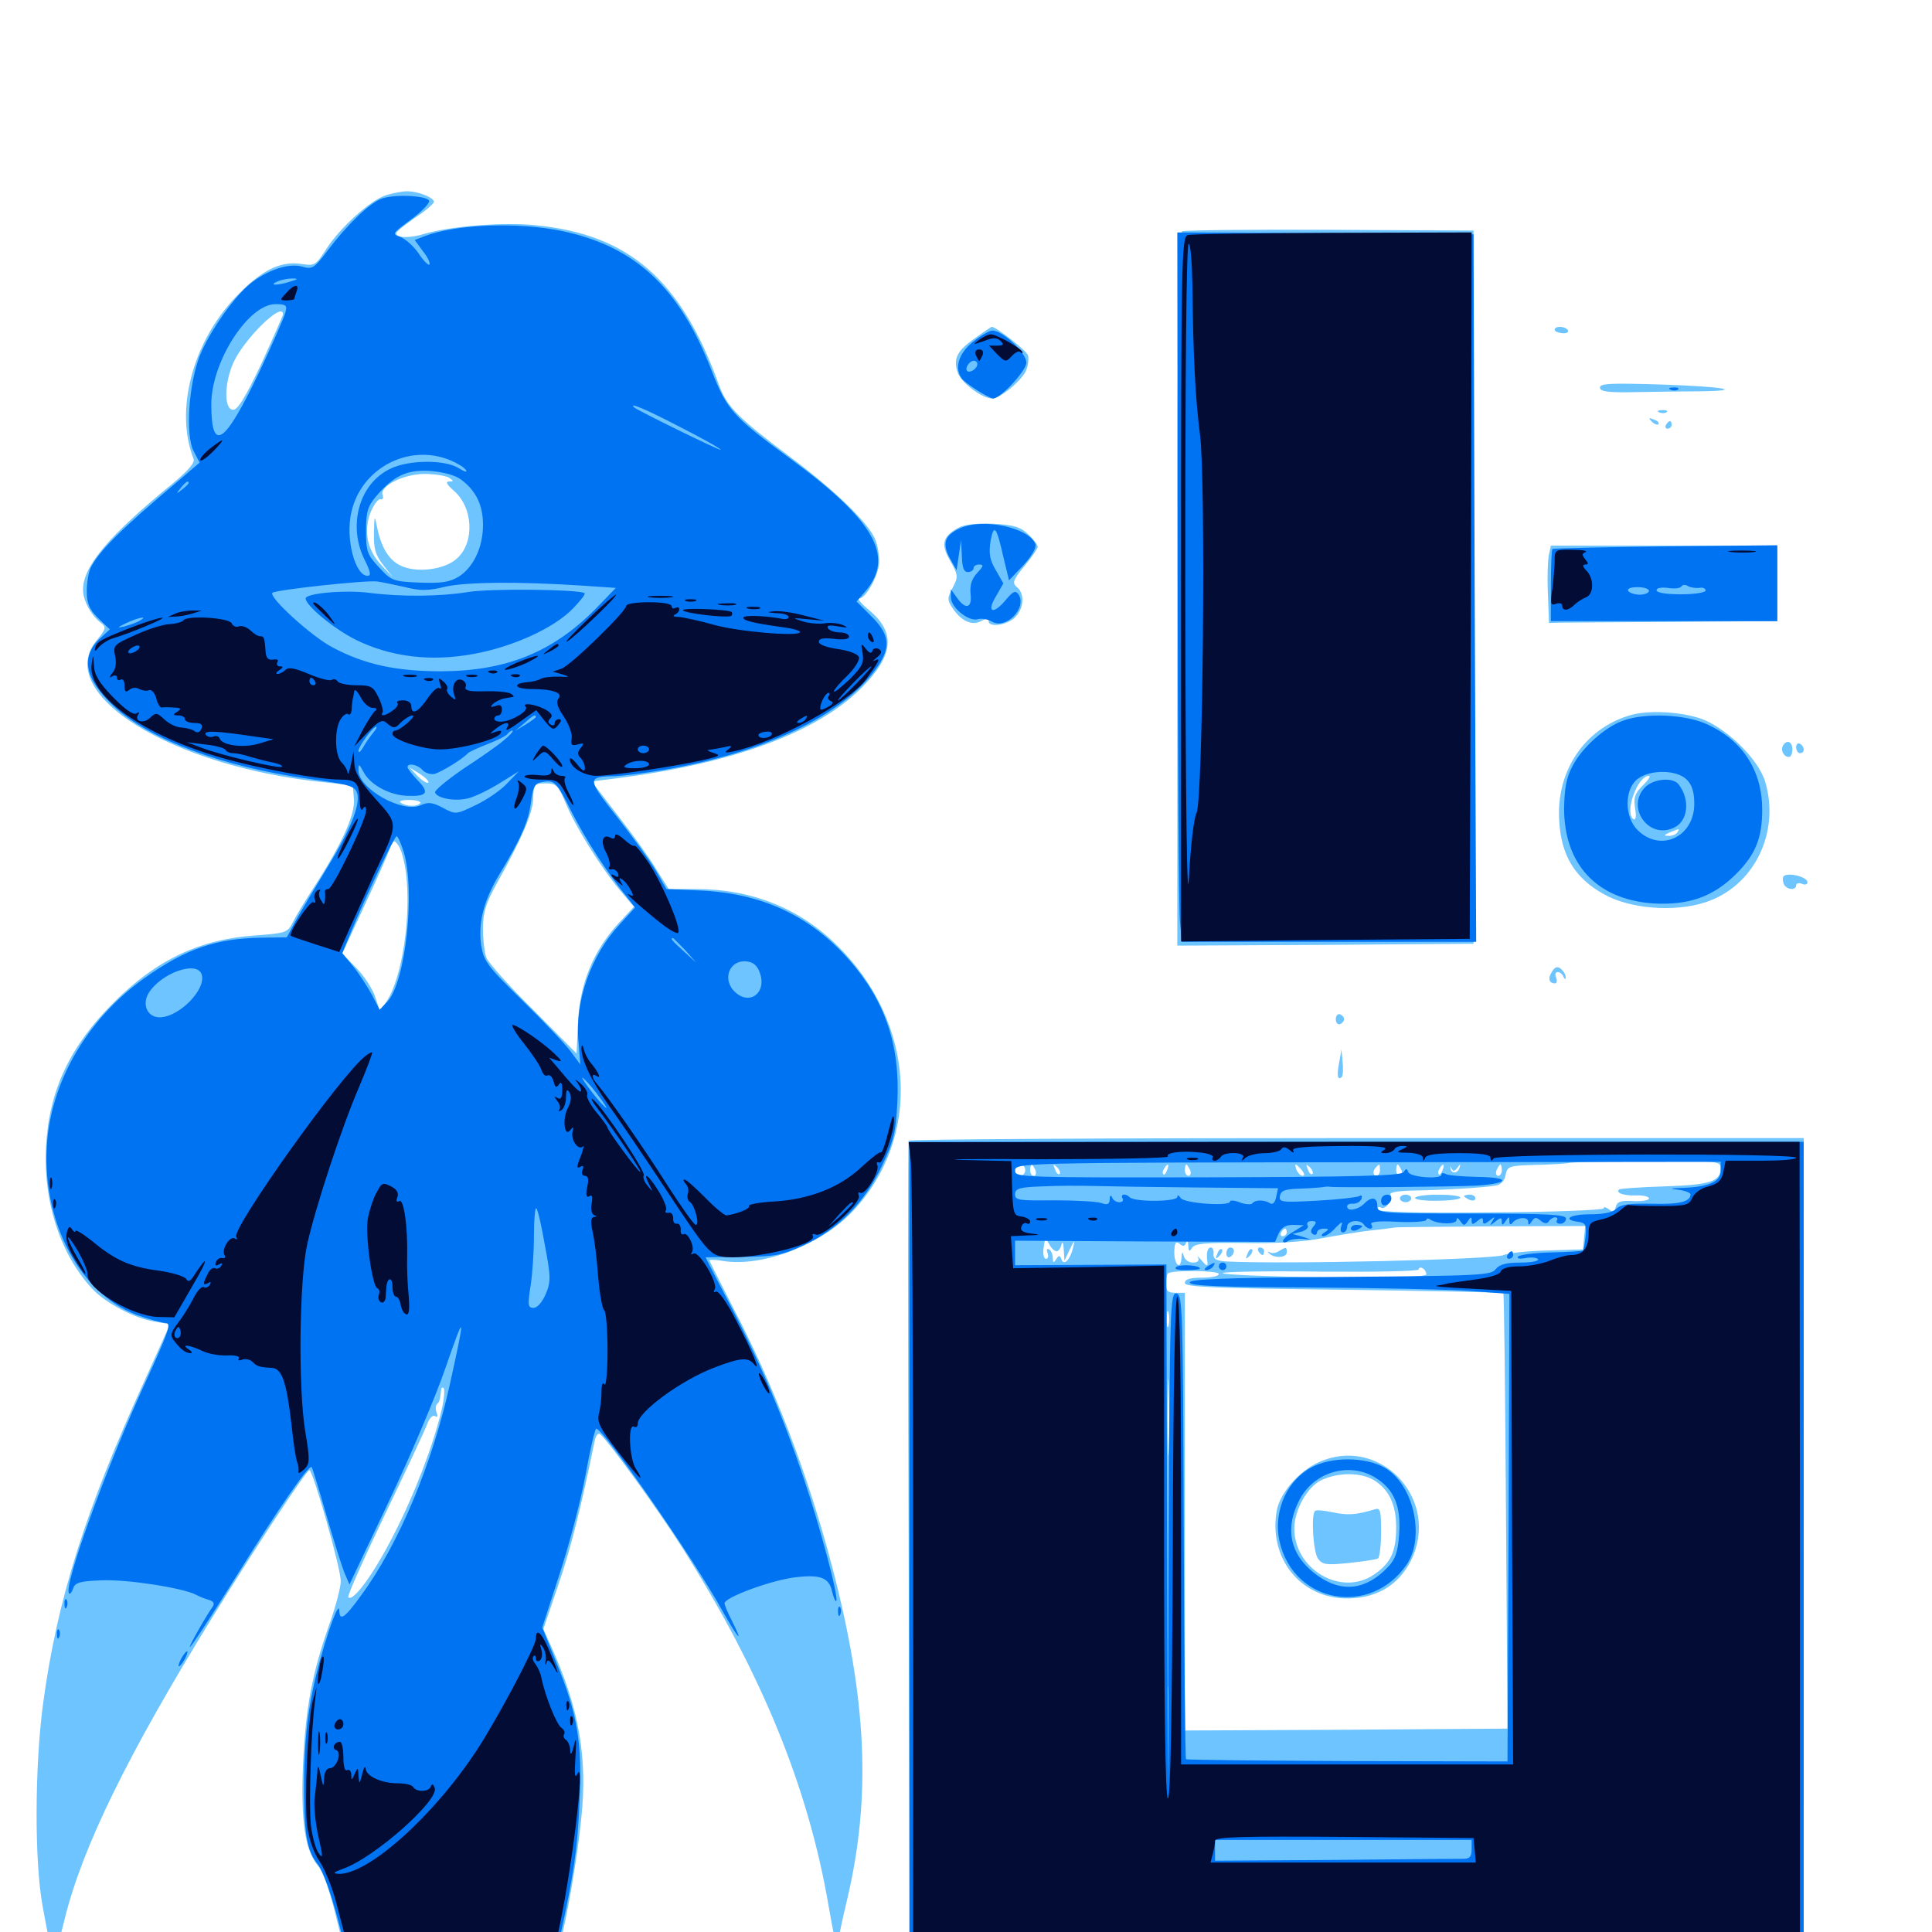 <svg xmlns="http://www.w3.org/2000/svg" viewBox="0 -1000 1000 1000">
	<path fill="#6dc4ff" d="M200 -899.023C191.992 -896.68 175.781 -882.031 168.75 -870.898C163.281 -862.5 162.891 -862.305 155.273 -863.477C144.531 -864.844 134.766 -859.766 121.484 -845.703C99.414 -822.266 90.43 -787.109 100.195 -762.5C100.977 -760.547 97.461 -756.445 89.453 -749.805C56.445 -722.852 42.969 -707.031 42.969 -694.727C42.969 -689.062 47.266 -681.25 52.539 -677.344C55.078 -675.391 54.688 -674.219 50.195 -668.75C26.953 -641.211 88.867 -602.734 169.336 -594.922L182.617 -593.555L183.203 -586.328C183.789 -578.32 177.148 -563.477 162.891 -541.406C158.203 -534.18 153.125 -525.781 151.562 -522.656C148.828 -517.188 147.852 -516.992 132.227 -515.82C103.32 -513.867 80.859 -503.125 58.789 -481.055C36.133 -458.398 25.391 -435.547 23.828 -406.641C22.266 -377.734 31.445 -350.195 48.047 -332.617C54.883 -325.391 69.922 -317.578 79.688 -316.016C84.18 -315.234 87.891 -314.648 87.891 -314.453C87.891 -314.258 82.031 -301.367 75 -285.742C43.945 -217.773 29.492 -171.68 22.266 -117.969C17.969 -85.547 17.773 -36.523 22.07 -13.281C27.344 15.82 27.93 16.016 33.594 -7.227C42.773 -44.141 66.211 -91.992 109.57 -162.305C132.227 -199.023 158.594 -239.062 160.156 -239.062C161.914 -239.062 176.562 -187.891 176.367 -181.445C176.367 -178.32 173.633 -167.969 170.312 -158.789C161.523 -133.789 158.203 -116.211 156.836 -86.719C155.664 -57.031 157.812 -42.383 164.648 -34.18C167.383 -30.859 170.898 -20.703 174.414 -6.055L180.078 16.797H233.594H286.914L289.258 8.594C293.359 -6.836 298.633 -36.914 300.781 -58.008C304.297 -89.844 299.805 -115.625 285.352 -147.656L281.25 -156.836L288.867 -179.297C295.312 -198.047 300.781 -219.727 307.812 -254.297C308.398 -256.836 309.375 -258.203 310.352 -257.812C313.867 -255.664 340.43 -218.945 353.32 -198.633C394.141 -133.984 418.164 -75.391 428.711 -14.453C431.25 0 433.203 9.961 433.398 7.617C433.594 5.273 435.742 -5.664 438.477 -16.797C450.977 -69.727 448.828 -119.922 430.664 -189.258C418.164 -237.109 400.391 -283.398 378.711 -324.609C372.461 -336.914 367.188 -347.266 367.188 -347.656C367.188 -348.047 370.508 -348.047 374.609 -347.266C394.727 -344.141 425 -355.664 441.211 -372.852C477.344 -411.133 474.023 -470.508 433.398 -510.547C413.867 -529.883 389.062 -539.844 359.961 -539.844H346.094L339.844 -549.805C336.523 -555.469 327.539 -567.969 319.922 -577.734L306.25 -595.508L318.555 -597.07C378.906 -604.688 422.656 -620.703 445.703 -643.75C462.695 -660.742 463.867 -672.656 449.609 -684.375C445.703 -687.695 443.555 -690.234 444.727 -690.234C448.242 -690.234 455.078 -702.734 455.078 -709.375C455.078 -712.695 454.297 -717.578 453.125 -720.508C450 -728.906 432.031 -746.289 408.984 -763.477C381.445 -784.18 376.172 -789.648 372.07 -800.977C352.539 -855.078 325.586 -878.711 277.344 -883.398C260.547 -885.156 234.18 -883.008 220.117 -879.102C212.109 -876.562 205.078 -876.758 205.078 -879.297C205.078 -880.078 209.57 -883.594 214.844 -887.305C220.312 -890.82 224.609 -894.727 224.609 -895.508C224.609 -897.852 215.82 -901.172 210.352 -900.977C208.008 -900.977 203.32 -900 200 -899.023ZM146.484 -837.305C146.484 -836.719 141.406 -825.195 135.352 -811.914C127.148 -794.531 123.047 -787.891 120.703 -787.891C115.82 -787.891 116.016 -801.758 120.898 -812.5C126.562 -824.805 146.484 -844.336 146.484 -837.305ZM232.422 -752.734C234.961 -750.977 234.961 -750.781 232.422 -750.781C230.469 -750.781 231.25 -749.219 234.57 -746.289C244.922 -737.695 245.898 -719.336 236.523 -710.938C231.055 -705.859 219.141 -703.711 210.547 -706.055C202.539 -708.203 197.656 -714.844 195.117 -727.344C193.945 -733.594 193.75 -733.398 193.555 -724.023C193.359 -716.016 194.336 -712.695 198.438 -707.422L203.516 -700.977L197.656 -707.227C190.039 -715.039 188.086 -725 191.797 -734.766C193.359 -738.672 195.703 -741.797 196.875 -741.602C198.047 -741.211 198.633 -742.188 198.047 -743.75C196.289 -748.242 208.789 -754.688 219.727 -754.688C225.195 -754.688 230.859 -753.711 232.422 -752.734ZM304.102 -694.922C304.883 -695.508 303.711 -696.094 301.562 -695.898C299.414 -695.898 298.828 -695.312 300.391 -694.727C301.758 -694.141 303.516 -694.336 304.102 -694.922ZM156.836 -692.773C158.008 -693.359 157.031 -693.75 154.297 -693.75C151.562 -693.75 150.586 -693.359 151.953 -692.773C153.125 -692.383 155.469 -692.383 156.836 -692.773ZM221.68 -594.922C221.094 -594.336 218.555 -595.898 216.211 -598.242L211.914 -602.734L217.383 -599.414C220.312 -597.461 222.266 -595.508 221.68 -594.922ZM292.773 -584.375C297.852 -572.07 310.547 -551.758 320.508 -539.648L328.125 -530.664L320.117 -522.07C307.227 -508.008 300.195 -491.016 299.219 -471.484L298.438 -454.688L275.977 -477.344C263.477 -489.648 252.734 -501.758 251.758 -504.297C250.781 -506.836 250 -513.477 250 -519.336C250 -527.539 251.367 -532.227 256.836 -542.188C270.312 -566.406 275.586 -578.711 275.977 -586.523C276.172 -594.141 276.562 -594.531 282.422 -594.531C287.891 -594.531 288.867 -593.555 292.773 -584.375ZM217.578 -584.375C216.211 -582.422 210.742 -582.422 207.617 -584.375C206.055 -585.352 207.812 -585.938 211.914 -585.938C215.43 -585.938 217.969 -585.156 217.578 -584.375ZM210.156 -548.047C212.891 -525.781 208.203 -494.141 200.195 -481.836L196.68 -476.758L194.141 -484.18C192.773 -488.281 188.477 -494.922 184.375 -499.023L177.148 -506.445L188.281 -530.469C194.531 -543.75 200.391 -557.031 201.562 -560.156C203.516 -565.43 203.906 -565.625 206.25 -562.305C207.617 -560.547 209.375 -554.102 210.156 -548.047ZM228.516 -269.922C224.023 -251.367 214.648 -226.758 203.711 -205.469C193.555 -185.547 182.812 -170.703 180.273 -173.242C179.688 -174.023 188.281 -193.164 199.219 -216.016C210.156 -238.867 220.117 -259.961 221.094 -262.891C222.266 -266.016 224.023 -267.773 225.195 -266.992C226.367 -266.211 226.758 -266.992 225.977 -268.75C225.391 -270.508 225.391 -272.461 226.172 -273.242C227.539 -274.414 227.734 -275.391 228.32 -280.469C228.32 -281.641 229.102 -282.227 229.688 -281.445C230.273 -280.859 229.883 -275.586 228.516 -269.922ZM611.914 -880.273C609.961 -879.492 609.375 -840.625 609.375 -694.922V-510.547L686.133 -510.938L762.695 -511.523V-696.094V-880.664L688.477 -881.055C647.656 -881.25 613.086 -880.859 611.914 -880.273ZM504.492 -824.805C495.117 -818.359 493.164 -814.062 495.898 -806.641C498.047 -801.562 508.398 -793.75 513.477 -793.75C517.773 -793.75 529.297 -803.32 531.25 -808.594C532.227 -811.133 532.617 -814.648 532.031 -816.211C531.055 -818.75 515.234 -831.055 513.281 -830.859C512.891 -830.664 508.984 -828.125 504.492 -824.805ZM804.688 -829.297C804.688 -828.516 806.445 -827.734 808.594 -827.539C810.742 -827.344 812.109 -827.93 811.523 -829.102C810.156 -831.25 804.688 -831.445 804.688 -829.297ZM828.125 -799.414C828.125 -797.266 832.422 -796.68 848.242 -797.07C859.18 -797.266 873.828 -797.461 880.664 -797.461C904.297 -797.852 890.82 -800 859.57 -800.977C833.789 -801.758 828.125 -801.562 828.125 -799.414ZM858.984 -786.523C857.422 -787.109 858.008 -787.695 860.156 -787.695C862.305 -787.891 863.477 -787.305 862.695 -786.719C862.109 -786.133 860.352 -785.938 858.984 -786.523ZM854.883 -781.836C853.125 -783.789 853.32 -783.984 856.055 -782.812C858.008 -782.227 858.984 -781.055 858.398 -780.469C857.812 -779.883 856.25 -780.469 854.883 -781.836ZM862.305 -780.078C861.719 -779.102 862.109 -778.125 863.086 -778.125C864.258 -778.125 865.234 -779.102 865.234 -780.078C865.234 -781.25 864.844 -782.031 864.453 -782.031C863.867 -782.031 862.891 -781.25 862.305 -780.078ZM496.289 -726.953C487.891 -722.461 486.719 -718.359 491.797 -709.766C495.898 -702.344 496.094 -701.562 493.164 -695.898C490.234 -690.43 490.234 -689.453 492.969 -685.352C497.461 -678.516 503.125 -675.977 507.812 -678.516C510.547 -679.883 511.719 -679.883 511.719 -678.516C511.719 -675 521.289 -676.367 525.391 -680.469C530.078 -685.156 530.469 -692.773 526.367 -696.094C523.828 -698.242 524.219 -699.609 530.273 -707.031C533.984 -711.523 537.109 -716.016 537.109 -716.992C537.109 -717.969 534.961 -720.898 532.227 -723.438C528.125 -727.344 524.609 -728.32 514.062 -728.906C505.859 -729.297 499.219 -728.516 496.289 -726.953ZM801.758 -713.086C801.172 -710.742 800.781 -701.758 801.172 -693.164L801.758 -677.539L808.203 -677.734C811.523 -677.734 838.281 -677.93 867.188 -678.125L919.922 -678.516V-698.047V-717.578H861.328H802.734ZM843.359 -629.688C820.117 -622.656 805.469 -600.977 807.031 -575.391C808.008 -557.227 815.039 -545.703 829.883 -537.305C843.555 -529.492 866.797 -527.734 882.812 -533.008C907.812 -541.211 921.484 -568.945 913.672 -595.312C910.156 -607.422 892.188 -624.609 878.906 -628.516C867.773 -631.836 852.148 -632.422 843.359 -629.688ZM850.195 -593.359C846.094 -589.258 845.508 -587.109 846.289 -581.641C847.07 -577.734 846.68 -575.391 845.508 -575.977C840.625 -579.102 847.461 -598.438 853.516 -598.438C854.492 -598.438 853.125 -596.094 850.195 -593.359ZM868.164 -569.141C867.578 -568.164 865.43 -567.188 863.672 -567.383C860.938 -567.383 861.133 -567.773 864.258 -569.141C869.531 -571.289 869.531 -571.289 868.164 -569.141ZM922.852 -614.062C921.484 -611.719 923.242 -608.203 925.977 -608.203C926.953 -608.203 927.734 -609.961 927.734 -612.109C927.734 -616.211 924.805 -617.383 922.852 -614.062ZM929.688 -613.281C929.688 -611.523 930.664 -610.156 931.641 -610.156C932.812 -610.156 933.594 -610.938 933.594 -611.914C933.594 -613.086 932.812 -614.453 931.641 -615.039C930.664 -615.625 929.688 -614.844 929.688 -613.281ZM923.242 -546.484C922.656 -545.898 922.656 -544.141 923.242 -542.578C924.414 -539.453 929.688 -538.867 929.688 -541.797C929.688 -542.773 931.055 -543.164 932.617 -542.578C934.18 -541.797 935.547 -542.188 935.547 -543.359C935.547 -546.094 925.586 -548.633 923.242 -546.484ZM803.32 -497.07C800.977 -493.555 801.758 -491.016 804.883 -491.016C805.859 -491.016 806.055 -492.383 805.469 -493.945C804.688 -495.508 805.078 -496.875 806.25 -496.875C807.422 -496.875 808.789 -495.703 809.18 -494.531C809.961 -492.969 810.352 -492.773 810.352 -494.141C810.547 -495.312 809.375 -497.266 808.008 -498.438C806.25 -500 804.883 -499.609 803.32 -497.07ZM691.406 -472.461C691.406 -470.703 692.383 -469.531 693.555 -469.922C694.727 -470.312 695.703 -471.484 695.703 -472.461C695.703 -473.438 694.727 -474.609 693.555 -475C692.383 -475.391 691.406 -474.219 691.406 -472.461ZM693.164 -450C691.797 -443.164 692.383 -440.625 694.531 -442.578C695.117 -443.359 695.312 -446.68 694.922 -450.391L694.336 -456.836ZM470.312 -409.57C469.922 -408.594 469.922 -312.109 470.312 -195.117L470.898 17.773L698.828 17.578C824.219 17.383 928.32 17.188 930.273 16.992C933.398 16.797 933.594 5.273 933.594 -197.07V-410.938H702.344C575 -410.938 470.703 -410.352 470.312 -409.57ZM890.625 -395.508C890.625 -388.477 885.352 -386.719 861.719 -385.938C849.023 -385.547 838.477 -384.766 838.086 -384.375C836.133 -382.617 840.234 -381.055 846.68 -381.25C850.391 -381.445 853.516 -380.664 853.516 -379.688C853.516 -378.711 849.805 -378.125 845.508 -378.32C839.062 -378.711 837.109 -378.125 836.328 -375.391C835.742 -372.656 834.961 -372.266 832.812 -374.023C831.25 -375.195 830.078 -375.586 830.078 -374.609C830.078 -373.633 803.711 -372.656 771.484 -372.461C732.617 -372.07 712.891 -372.656 712.891 -374.023C712.891 -375.195 713.672 -375.586 714.648 -375C716.992 -373.438 721.289 -379.102 719.727 -381.641C718.945 -382.812 723.047 -383.594 731.836 -383.789C746.094 -383.984 766.992 -385.156 774.023 -386.328C776.758 -386.719 778.711 -388.672 779.297 -391.797C780.273 -396.484 780.859 -396.68 795.898 -397.07C804.492 -397.266 811.719 -397.852 812.109 -398.047C812.305 -398.438 830.078 -398.828 851.562 -399.023C888.477 -399.219 890.625 -399.023 890.625 -395.508ZM530.664 -394.336C530.664 -392.773 529.492 -391.406 527.93 -391.406C526.562 -391.406 525.391 -392.773 525.391 -394.336C525.391 -395.898 526.562 -397.266 527.93 -397.266C529.492 -397.266 530.664 -395.898 530.664 -394.336ZM535.938 -394.336C536.523 -392.773 536.133 -391.406 535.156 -391.406C533.984 -391.406 533.203 -392.773 533.203 -394.336C533.203 -395.898 533.594 -397.266 533.984 -397.266C534.375 -397.266 535.156 -395.898 535.938 -394.336ZM543.75 -393.945C543.164 -395.508 541.602 -396.68 540.234 -396.68C538.672 -396.68 537.891 -395.508 538.477 -393.945C539.062 -392.578 540.625 -391.406 542.188 -391.406C543.555 -391.406 544.336 -392.578 543.75 -393.945ZM548.438 -392.383C547.852 -391.797 546.68 -392.773 546.094 -394.727C544.922 -397.461 545.117 -397.656 547.07 -395.898C548.438 -394.531 549.023 -392.969 548.438 -392.383ZM554.102 -392.969C554.688 -394.336 554.492 -396.094 553.906 -396.68C553.32 -397.461 552.734 -396.289 552.93 -394.141C552.93 -391.992 553.516 -391.406 554.102 -392.969ZM559.961 -392.969C560.547 -394.336 560.352 -396.094 559.766 -396.68C559.18 -397.461 558.594 -396.289 558.789 -394.141C558.789 -391.992 559.375 -391.406 559.961 -392.969ZM564.648 -392.773C566.016 -394.141 566.602 -395.703 566.016 -396.289C565.43 -396.875 564.258 -395.898 563.672 -393.945C562.5 -391.211 562.695 -391.016 564.648 -392.773ZM604.102 -394.336C603.516 -392.578 602.539 -391.602 602.148 -392.188C601.562 -392.773 601.758 -393.945 602.539 -395.117C604.297 -398.242 605.469 -397.656 604.102 -394.336ZM608.789 -392.969C609.375 -394.336 609.18 -396.094 608.594 -396.68C608.008 -397.461 607.422 -396.289 607.617 -394.141C607.617 -391.992 608.203 -391.406 608.789 -392.969ZM616.016 -394.336C616.602 -392.773 616.211 -391.406 615.234 -391.406C614.062 -391.406 613.281 -392.773 613.281 -394.336C613.281 -395.898 613.672 -397.266 614.062 -397.266C614.453 -397.266 615.234 -395.898 616.016 -394.336ZM627.148 -392.773C628.516 -394.141 629.102 -395.703 628.516 -396.289C627.93 -396.875 626.758 -395.898 626.172 -393.945C625 -391.211 625.195 -391.016 627.148 -392.773ZM654.297 -392.773C652.734 -393.359 650.586 -394.922 649.805 -396.094C648.633 -397.461 648.438 -397.266 649.023 -395.312C649.414 -393.75 651.367 -392.188 653.516 -391.992C656.055 -391.602 656.445 -391.797 654.297 -392.773ZM667.383 -392.969C667.969 -394.336 667.773 -396.094 667.188 -396.68C666.602 -397.461 666.016 -396.289 666.211 -394.141C666.211 -391.992 666.797 -391.406 667.383 -392.969ZM673.828 -394.336C675.195 -392.578 675.391 -391.406 674.219 -391.406C673.242 -391.406 671.875 -392.773 671.094 -394.336C670.508 -395.898 670.312 -397.266 670.703 -397.266C671.094 -397.266 672.461 -395.898 673.828 -394.336ZM679.297 -392.383C678.711 -391.797 677.539 -392.773 676.953 -394.727C675.781 -397.461 675.977 -397.656 677.93 -395.898C679.297 -394.531 679.883 -392.969 679.297 -392.383ZM698.633 -392.969C699.219 -394.336 699.023 -396.094 698.438 -396.68C697.852 -397.461 697.266 -396.289 697.461 -394.141C697.461 -391.992 698.047 -391.406 698.633 -392.969ZM704.492 -392.969C705.078 -394.336 704.883 -396.094 704.297 -396.68C703.711 -397.461 703.125 -396.289 703.32 -394.141C703.32 -391.992 703.906 -391.406 704.492 -392.969ZM714.258 -394.336C714.258 -392.773 713.477 -391.406 712.5 -391.406C710.547 -391.406 710.352 -394.141 712.305 -395.898C714.062 -397.852 714.258 -397.656 714.258 -394.336ZM718.164 -392.969C718.75 -394.336 718.555 -396.094 717.969 -396.68C717.383 -397.461 716.797 -396.289 716.992 -394.141C716.992 -391.992 717.578 -391.406 718.164 -392.969ZM725.391 -394.336C725.977 -392.773 725.586 -391.406 724.609 -391.406C723.438 -391.406 722.656 -392.773 722.656 -394.336C722.656 -395.898 723.047 -397.266 723.438 -397.266C723.828 -397.266 724.609 -395.898 725.391 -394.336ZM740.82 -393.945C741.406 -395.508 740.625 -396.68 739.062 -396.68C735.938 -396.68 735.352 -394.141 738.086 -392.578C739.062 -391.992 740.234 -392.578 740.82 -393.945ZM746.68 -394.336C746.094 -392.578 745.117 -391.602 744.727 -392.188C744.141 -392.773 744.336 -393.945 745.117 -395.117C746.875 -398.242 748.047 -397.656 746.68 -394.336ZM754.297 -395.508C755.859 -397.656 756.055 -397.656 755.469 -395.703C754.688 -392.578 751.172 -392.188 750.781 -395.312C750.391 -396.68 750.586 -396.484 751.367 -395.117C752.148 -393.555 752.93 -393.75 754.297 -395.508ZM759.961 -392.773C761.328 -394.141 761.914 -395.703 761.328 -396.289C760.742 -396.875 759.57 -395.898 758.984 -393.945C757.812 -391.211 758.008 -391.016 759.961 -392.773ZM772.07 -393.75C772.656 -395.312 771.094 -396.484 768.359 -396.484C765.234 -396.68 763.672 -395.898 763.867 -393.555C763.867 -391.406 764.258 -391.211 765.039 -392.969C765.82 -394.727 766.797 -394.922 768.555 -393.359C770.312 -391.797 771.289 -391.992 772.07 -393.75ZM777.344 -394.336C777.344 -392.773 776.562 -391.406 775.391 -391.406C774.414 -391.406 774.023 -392.773 774.609 -394.336C775.391 -395.898 776.172 -397.266 776.562 -397.266C776.953 -397.266 777.344 -395.898 777.344 -394.336ZM734.375 -393.359C734.375 -394.531 733.008 -395.312 731.25 -395.312C729.688 -395.312 728.906 -394.531 729.492 -393.359C730.078 -392.383 731.445 -391.406 732.617 -391.406C733.594 -391.406 734.375 -392.383 734.375 -393.359ZM527.734 -379.297C529.492 -381.055 529.492 -382.227 527.734 -383.984C525.977 -385.742 525.391 -385.352 525.391 -381.641C525.391 -377.93 525.977 -377.539 527.734 -379.297ZM536.133 -380.078C536.523 -380.469 536.133 -382.031 535.352 -383.398C534.18 -384.961 533.203 -385.156 532.422 -383.984C531.25 -382.031 534.57 -378.516 536.133 -380.078ZM542.188 -380.273C542.773 -380.859 542.969 -382.422 542.578 -383.789C541.797 -385.938 541.406 -385.938 540.234 -383.789C538.477 -381.25 540.234 -378.32 542.188 -380.273ZM554.492 -379.883C555.664 -380.469 555.859 -381.836 554.883 -383.398C553.711 -385.352 552.93 -385.352 551.758 -383.594C550.195 -381.055 551.562 -378.906 554.492 -379.883ZM559.961 -379.297C560.352 -380.469 560.352 -382.812 559.961 -384.18C559.375 -385.352 558.984 -384.375 558.984 -381.641C558.984 -378.906 559.375 -377.93 559.961 -379.297ZM568.359 -380.078C568.359 -381.836 567.578 -383.984 566.406 -384.57C563.867 -386.133 563.867 -383.594 566.406 -379.688C567.969 -377.148 568.359 -377.148 568.359 -380.078ZM576.172 -383.594C576.172 -384.766 575.781 -385.547 575.391 -385.547C574.805 -385.547 573.828 -384.766 573.242 -383.594C572.656 -382.617 573.047 -381.641 574.023 -381.641C575.195 -381.641 576.172 -382.617 576.172 -383.594ZM588.281 -379.297C589.258 -380.273 589.844 -382.422 589.453 -383.789C588.867 -385.352 588.086 -384.375 587.305 -381.836C586.523 -378.516 586.719 -377.734 588.281 -379.297ZM608.789 -381.641C608.594 -386.133 608.594 -385.938 606.641 -384.18C605.859 -383.398 602.148 -382.812 598.047 -383.008C594.141 -383.203 592.383 -382.812 594.336 -382.227C596.094 -381.836 597.656 -380.469 597.656 -379.492C597.656 -377.344 602.148 -378.125 603.906 -380.664C604.883 -381.836 605.469 -381.641 605.469 -380.273C605.469 -378.906 606.25 -377.734 607.227 -377.734C608.398 -377.734 608.984 -379.492 608.789 -381.641ZM616.602 -382.031C619.727 -382.617 619.727 -382.812 616.797 -383.984C615.039 -384.766 613.086 -384.766 612.5 -384.18C610.547 -382.227 611.133 -377.734 613.477 -377.734C614.453 -377.734 615.039 -378.516 614.258 -379.492C613.672 -380.469 614.844 -381.641 616.602 -382.031ZM657.617 -381.055C652.734 -385.938 629.297 -385.938 626.758 -381.25C625.586 -378.906 625.586 -377.734 626.953 -377.734C627.93 -377.734 628.906 -378.711 628.906 -379.688C628.906 -380.859 632.422 -381.641 636.719 -381.641C641.016 -381.641 644.531 -380.859 644.531 -379.688C644.531 -378.711 645.508 -377.734 646.68 -377.734C647.656 -377.734 648.047 -378.711 647.461 -379.688C646.875 -380.859 647.266 -381.641 648.242 -381.641C649.414 -381.641 650.391 -380.469 650.391 -379.297C650.391 -377.539 651.172 -377.734 652.539 -379.688C654.102 -381.836 654.883 -382.031 655.664 -380.273C656.055 -378.906 657.617 -377.734 658.789 -377.734C659.961 -377.734 659.57 -379.297 657.617 -381.055ZM670.898 -378.125C672.852 -380.078 669.336 -385.156 666.602 -384.18C665.234 -383.594 664.062 -381.836 664.062 -380.078C664.062 -377.344 664.453 -377.344 665.82 -379.492C667.188 -381.641 667.578 -381.641 668.359 -379.492C668.945 -377.93 670.117 -377.344 670.898 -378.125ZM675.781 -383.594C675.781 -384.766 675.391 -385.547 675 -385.547C674.414 -385.547 673.438 -384.766 672.852 -383.594C672.266 -382.617 672.656 -381.641 673.633 -381.641C674.805 -381.641 675.781 -382.617 675.781 -383.594ZM678.125 -379.297C679.102 -380.273 679.688 -382.422 679.297 -383.789C678.711 -385.352 677.93 -384.375 677.148 -381.836C676.367 -378.516 676.562 -377.734 678.125 -379.297ZM688.281 -381.445C689.062 -382.422 688.672 -383.789 687.695 -384.375C686.719 -385.156 685.352 -384.766 684.766 -383.789C683.984 -382.812 684.375 -381.445 685.352 -380.859C686.328 -380.078 687.695 -380.469 688.281 -381.445ZM699.219 -383.203C699.219 -383.984 697.461 -384.766 695.312 -384.766C693.164 -384.766 691.406 -383.789 691.406 -382.617C691.406 -380.859 699.023 -380.469 712.891 -381.641C717.383 -382.031 717.383 -382.227 711.914 -383.398C708.789 -384.18 704.492 -384.18 702.734 -383.203C700.781 -382.227 699.219 -382.227 699.219 -383.203ZM548.828 -381.641C548.828 -382.812 548.047 -383.594 546.875 -383.594C545.898 -383.594 544.922 -382.812 544.922 -381.641C544.922 -380.664 545.898 -379.688 546.875 -379.688C548.047 -379.688 548.828 -380.664 548.828 -381.641ZM625 -382.812C625 -383.203 624.219 -383.594 623.047 -383.594C622.07 -383.594 621.094 -382.617 621.094 -381.445C621.094 -380.469 622.07 -380.078 623.047 -380.664C624.219 -381.25 625 -382.227 625 -382.812ZM864.062 -380.664C863.281 -382.227 862.5 -383.594 862.109 -383.594C861.719 -383.594 861.328 -382.227 861.328 -380.664C861.328 -379.102 862.109 -377.734 863.281 -377.734C864.258 -377.734 864.648 -379.102 864.062 -380.664ZM859.375 -379.688C859.375 -380.859 858.594 -381.641 857.422 -381.641C856.445 -381.641 855.469 -380.859 855.469 -379.688C855.469 -378.711 856.445 -377.734 857.422 -377.734C858.594 -377.734 859.375 -378.711 859.375 -379.688ZM819.922 -359.375L819.336 -353.32L800.781 -352.734C790.625 -352.539 780.469 -351.367 778.32 -350.391C773.242 -348.047 664.258 -345.508 634.766 -347.07C629.492 -347.461 627.93 -348.242 628.125 -350.977C628.32 -352.734 627.734 -354.297 626.758 -354.297C625 -354.297 624.219 -351.562 625 -346.484C625.195 -344.336 624.414 -344.727 622.07 -347.461C620.312 -349.609 619.336 -350.195 620.117 -349.023C620.898 -347.461 619.922 -346.484 617.383 -346.484C615.234 -346.484 613.086 -348.047 612.695 -350C612.109 -352.344 611.719 -352.148 611.523 -348.828C611.133 -342.188 607.617 -345.508 607.812 -352.344C608.008 -356.836 608.594 -357.617 610.547 -356.25C612.109 -354.688 613.281 -354.883 613.867 -356.641C614.453 -358.008 615.039 -357.422 615.039 -355.273C615.234 -352.148 615.625 -351.953 616.992 -354.102C618.555 -356.445 623.828 -356.836 643.945 -356.641C660.156 -356.25 674.805 -357.227 684.766 -359.18C693.164 -360.742 705.078 -362.695 710.938 -363.281C716.797 -363.867 721.875 -364.648 722.07 -364.648C722.266 -364.844 744.336 -365.039 771.484 -365.234L820.508 -365.43ZM666.016 -362.109C666.016 -361.133 665.039 -360.156 663.867 -360.156C662.891 -360.156 662.5 -361.133 663.086 -362.109C663.672 -363.281 664.648 -364.062 665.234 -364.062C665.625 -364.062 666.016 -363.281 666.016 -362.109ZM537.109 -355.859C537.109 -356.641 534.57 -357.422 531.25 -357.422C525.977 -357.812 525.391 -357.031 525.391 -352.148C525.391 -349.023 526.367 -346.484 527.344 -346.484C528.516 -346.484 529.297 -347.656 529.297 -349.023C529.297 -350.586 530.078 -350.391 531.25 -348.438C532.812 -346.094 533.203 -346.289 533.203 -350C533.203 -352.344 534.18 -354.297 535.156 -354.297C536.328 -354.297 537.109 -354.883 537.109 -355.859ZM546.875 -352.344C547.852 -352.344 549.023 -353.906 549.414 -355.859C550 -357.812 550.391 -356.641 550.586 -353.32L550.977 -347.461L553.711 -353.32C556.055 -358.203 556.445 -358.398 555.469 -354.297C553.906 -347.852 550.586 -344.531 549.414 -348.242C548.438 -350.391 548.047 -350.391 546.68 -348.242C545.312 -346.094 544.922 -346.289 544.922 -348.828C544.922 -350.586 544.141 -352.734 542.969 -353.32C541.797 -353.906 541.602 -353.125 542.188 -351.562C542.773 -349.805 542.578 -348.438 541.406 -348.438C540.43 -348.438 539.844 -350.391 540.039 -352.93C540.82 -359.375 541.016 -359.57 543.164 -355.859C544.141 -353.906 545.898 -352.344 546.875 -352.344ZM568.555 -351.172C570.508 -357.812 570.508 -357.812 566.016 -356.641C563.672 -356.25 562.5 -354.297 562.695 -350.781L562.891 -345.508L564.453 -350.391L566.016 -355.273L566.406 -350.391C566.797 -345.703 566.797 -345.703 568.555 -351.172ZM587.695 -350.586C587.891 -356.445 583.008 -359.766 581.25 -355.078C579.297 -350.195 579.883 -346.094 582.227 -347.461C583.398 -348.242 583.789 -350 583.203 -351.562C582.617 -353.125 583.008 -354.297 583.984 -354.297C584.961 -354.297 586.133 -352.344 586.523 -350C587.305 -345.898 587.305 -346.094 587.695 -350.586ZM572.656 -348.047C573.828 -349.219 574.219 -351.562 573.828 -353.516C573.242 -356.25 572.852 -355.859 571.875 -351.758C571.289 -348.047 571.484 -346.875 572.656 -348.047ZM578.516 -351.367C579.102 -354.102 578.711 -356.25 577.93 -356.25C576.953 -356.25 576.172 -354.102 576.172 -351.367C576.172 -348.633 576.562 -346.484 576.953 -346.484C577.344 -346.484 578.125 -348.633 578.516 -351.367ZM593.359 -351.367C593.164 -354.102 592.188 -356.25 591.406 -356.25C590.625 -356.25 589.844 -354.102 589.844 -351.367C589.844 -348.633 590.625 -346.484 591.797 -346.484C592.773 -346.484 593.555 -348.633 593.359 -351.367ZM601.758 -351.953C601.562 -354.297 600.391 -356.25 598.633 -356.25C596.68 -356.25 595.703 -354.492 595.898 -350.977L596.094 -345.508L597.656 -350.391C599.219 -355.078 599.219 -355.078 599.414 -350.977C599.609 -348.438 600.781 -346.484 602.539 -346.484C604.492 -346.484 605.469 -348.242 605.273 -351.953L605.078 -357.227L603.516 -352.344C601.953 -347.656 601.953 -347.656 601.758 -351.953ZM536.523 -348.047C537.109 -349.414 536.914 -351.172 536.328 -351.758C535.742 -352.539 535.156 -351.367 535.352 -349.219C535.352 -347.07 535.938 -346.484 536.523 -348.047ZM560.547 -350.586C560.547 -351.562 559.766 -352.344 558.984 -352.344C558.008 -352.344 557.227 -350.977 557.227 -349.414C557.227 -347.852 558.008 -347.07 558.984 -347.656C559.766 -348.242 560.547 -349.414 560.547 -350.586ZM738.281 -340.43C738.281 -339.062 720.703 -338.477 685.547 -338.867C656.641 -339.258 632.812 -340.234 632.812 -341.016C632.812 -341.797 655.664 -342.188 683.594 -341.797C712.695 -341.602 734.375 -341.992 734.375 -342.969C734.375 -343.945 735.352 -344.141 736.328 -343.555C737.5 -342.969 738.281 -341.406 738.281 -340.43ZM630.859 -340.625C630.859 -339.453 626.953 -338.672 622.07 -338.672C616.016 -338.672 613.281 -337.891 613.281 -335.938C613.281 -333.789 628.125 -333.203 695.312 -332.422C740.625 -331.836 777.734 -331.055 778.125 -330.664C778.516 -330.273 779.102 -279.297 779.492 -217.578L780.273 -105.273L696.875 -104.688L613.281 -104.297V-217.578V-330.859H608.398C604.492 -330.859 603.516 -331.836 603.516 -335.352C603.516 -337.891 603.906 -340.43 604.492 -340.82C606.25 -342.773 630.859 -342.383 630.859 -340.625ZM604.883 -313.867C604.297 -311.914 603.906 -313.477 603.906 -317.188C603.906 -320.898 604.297 -322.461 604.883 -320.703C605.273 -318.75 605.273 -315.625 604.883 -313.867ZM604.883 -250.391C604.688 -241.406 604.297 -248.633 604.297 -266.406C604.297 -284.18 604.688 -291.406 604.883 -282.617C605.273 -273.633 605.273 -259.18 604.883 -250.391ZM604.883 -88.281C604.688 -78.32 604.297 -85.938 604.297 -105.273C604.297 -124.609 604.688 -132.812 604.883 -123.438C605.273 -114.062 605.273 -98.242 604.883 -88.281ZM724.609 -379.688C724.609 -378.711 725.977 -377.734 727.539 -377.734C729.102 -377.734 730.469 -378.711 730.469 -379.688C730.469 -380.859 729.102 -381.641 727.539 -381.641C725.977 -381.641 724.609 -380.859 724.609 -379.688ZM732.422 -379.883C732.422 -380.859 737.695 -381.641 744.141 -381.641C750.586 -381.641 755.859 -381.055 755.859 -380.078C755.859 -379.297 750.586 -378.516 744.141 -378.516C737.695 -378.32 732.422 -379.102 732.422 -379.883ZM757.812 -380.859C757.812 -381.25 759.18 -381.641 760.742 -381.641C762.305 -381.641 763.672 -380.859 763.672 -379.688C763.672 -378.711 762.305 -378.32 760.742 -378.906C759.18 -379.688 757.812 -380.469 757.812 -380.859ZM630.078 -350.977C628.906 -348.242 629.102 -348.047 631.055 -349.805C632.422 -351.172 633.008 -352.734 632.422 -353.32C631.836 -353.906 630.664 -352.93 630.078 -350.977ZM634.766 -351.172C634.766 -349.609 635.742 -348.828 636.719 -349.414C637.891 -350 638.672 -351.367 638.672 -352.539C638.672 -353.516 637.891 -354.297 636.719 -354.297C635.742 -354.297 634.766 -352.93 634.766 -351.172ZM645.703 -350.977C644.531 -348.242 644.727 -348.047 646.68 -349.805C648.047 -351.172 648.633 -352.734 648.047 -353.32C647.461 -353.906 646.289 -352.93 645.703 -350.977ZM651.367 -352.344C651.953 -351.367 652.93 -350.391 653.516 -350.391C653.906 -350.391 654.297 -351.367 654.297 -352.344C654.297 -353.516 653.32 -354.297 652.148 -354.297C651.172 -354.297 650.781 -353.516 651.367 -352.344ZM662.109 -352.539C660.547 -351.367 658.398 -351.172 657.227 -351.758C656.25 -352.539 655.859 -352.148 656.836 -351.367C659.18 -348.633 666.016 -348.828 666.016 -351.758C666.016 -354.688 665.82 -354.688 662.109 -352.539ZM682.617 -243.164C672.461 -238.672 662.695 -227.344 660.938 -218.555C656.25 -193.75 673.047 -172.656 697.266 -172.656C713.477 -172.656 725.391 -180.469 731.445 -194.727C744.336 -225.977 713.086 -257.031 682.617 -243.164ZM710.938 -233.984C718.945 -229.102 722.656 -221.289 722.656 -209.375C722.656 -196.68 719.727 -190.82 711.133 -184.961C694.141 -173.438 669.727 -187.695 669.922 -209.18C670.117 -218.555 676.562 -230.273 683.789 -233.789C692.188 -237.891 703.906 -238.086 710.938 -233.984ZM680.664 -217.969C678.516 -215.82 679.688 -196.68 682.227 -193.164C684.57 -190.039 686.719 -189.844 698.242 -191.016C705.664 -191.797 712.305 -192.773 713.281 -193.359C714.062 -193.945 714.844 -200 714.844 -207.031C714.844 -218.359 714.453 -219.727 711.523 -218.75C701.758 -215.82 697.461 -215.625 690.039 -217.188C685.547 -218.164 681.445 -218.555 680.664 -217.969Z"/>
	<path fill="#0073f3" d="M197.266 -897.07C190.82 -894.531 179.297 -883.203 169.727 -870.508C162.695 -861.133 161.719 -860.547 156.641 -861.914C150.195 -863.867 140.234 -860.938 131.25 -854.492C122.461 -848.438 108.398 -828.516 103.32 -815.625C97.656 -800.781 95.898 -775 100.195 -766.602L103.32 -760.547L92.383 -751.172C62.5 -725.977 51.758 -715.234 47.07 -706.445C45.898 -704.102 44.922 -698.633 44.922 -694.141C44.922 -687.695 46.094 -684.766 50.781 -680.078L56.836 -674.219L51.953 -669.727C41.602 -660.156 43.75 -648.633 58.789 -634.57C77.344 -617.188 115.234 -603.125 159.766 -596.875C181.836 -593.75 183.789 -593.164 184.961 -589.062C186.328 -583.008 181.445 -570.508 169.531 -551.172C164.062 -542.188 157.031 -530.469 153.906 -525L148.438 -514.844L135.156 -514.648C111.914 -514.258 96.289 -508.984 74.805 -493.75C47.656 -474.414 29.297 -445.312 25 -414.648C19.336 -372.656 39.258 -331.25 70.898 -319.336C77.148 -317.188 83.789 -315.234 85.742 -315.234C88.867 -315.234 87.305 -310.742 75.195 -284.375C54.492 -239.258 32.617 -178.516 35.742 -175.195C36.328 -174.805 37.305 -175.977 37.891 -177.93C38.867 -180.859 41.406 -181.641 52.734 -182.031C65.625 -182.617 94.531 -178.125 101.367 -174.609C103.125 -173.633 106.055 -172.461 108.203 -171.875C110.742 -171.094 111.133 -169.922 109.961 -168.164C108.984 -166.992 105.664 -161.523 102.539 -156.055C92.188 -137.5 101.172 -150.391 122.461 -184.375C143.75 -218.555 159.766 -241.992 161.328 -240.625C161.719 -240.234 165.039 -229.297 168.75 -216.406C172.461 -203.516 176.758 -189.844 178.125 -186.328L180.859 -179.883L201.172 -222.656C212.305 -246.094 225.781 -277.734 230.859 -292.773C240.82 -321.484 241.016 -320.508 233.008 -284.18C223.828 -242.188 206.445 -200.781 186.914 -174.219C178.32 -162.305 175.781 -160.742 175.586 -166.406C175.391 -173.047 166.016 -145.117 161.914 -125.391C158.984 -111.328 157.617 -97.656 157.422 -79.883C157.227 -50.781 158.594 -42.383 164.648 -34.766C167.188 -31.641 171.289 -19.922 174.805 -6.836L180.664 15.82L233.594 16.406L286.719 16.797L290.039 1.758C296.875 -29.297 299.023 -43.359 300 -68.164C301.367 -98.047 299.023 -112.5 287.891 -139.648L280.664 -157.617L289.648 -185.352C294.727 -200.781 300.781 -224.023 303.125 -236.914C305.469 -250 308.008 -260.547 308.594 -260.547C312.5 -260.352 358.984 -193.359 373.828 -166.406C381.836 -152.148 385.352 -148.047 378.906 -160.938C376.758 -165.039 375 -169.336 375 -170.117C375 -173.242 399.609 -182.227 411.719 -183.594C424.609 -185.156 429.102 -183.398 430.664 -176.367C431.445 -173.047 432.422 -170.898 432.812 -171.289C434.375 -172.656 424.219 -210.742 415.625 -235.938C405.078 -267.383 392.969 -295.703 377.93 -324.609C370.898 -337.891 365.234 -349.023 365.234 -349.219C365.234 -349.219 373.828 -349.414 384.375 -349.414C401.562 -349.609 404.492 -350.195 416.406 -355.664C434.18 -364.062 447.461 -377.539 456.445 -396.484C462.5 -409.18 463.672 -413.672 464.453 -429.297C466.016 -459.18 458.008 -482.422 438.867 -503.906C418.945 -526.172 393.945 -537.695 362.5 -539.062L344.922 -539.844L339.648 -549.023C336.523 -554.297 327.539 -566.797 319.531 -576.953C303.711 -597.07 303.516 -598.047 318.555 -598.242C322.266 -598.438 333.789 -599.805 343.945 -601.562C395.898 -610.547 435.742 -629.492 453.32 -653.711C461.328 -664.648 460.742 -671.289 451.172 -680.859L443.359 -688.672L448.242 -694.336C463.086 -712.109 452.344 -730.859 409.18 -762.5C379.297 -784.375 376.172 -787.891 368.164 -808.594C351.562 -851.367 328.516 -872.656 290.625 -880.469C267.969 -885.156 235.938 -883.984 219.727 -877.734L214.648 -875.781L218.945 -869.922C221.484 -866.797 222.852 -863.672 222.266 -863.086C221.68 -862.5 219.141 -865.039 216.602 -868.945C214.062 -872.656 209.766 -876.367 207.227 -877.344C202.734 -878.906 202.93 -879.102 212.695 -886.328C218.164 -890.43 222.461 -894.727 222.07 -896.094C221.094 -898.828 203.516 -899.609 197.266 -897.07ZM150.391 -854.297C143.75 -852.148 138.672 -852.148 143.555 -854.297C145.703 -855.273 149.219 -855.859 151.367 -855.859C154.492 -855.859 154.297 -855.469 150.391 -854.297ZM147.656 -838.086C147.07 -835.742 141.016 -821.875 134.18 -807.422C116.211 -769.727 109.375 -765.234 109.375 -790.82C109.375 -812.695 128.516 -842.578 142.578 -842.578C148.047 -842.578 148.828 -841.992 147.656 -838.086ZM352.148 -778.906C363.672 -773.047 373.047 -767.773 373.047 -767.188C373.047 -766.406 330.078 -787.5 328.32 -789.062C324.805 -792.188 334.57 -788.086 352.148 -778.906ZM233.203 -761.719C236.914 -760.156 240.43 -758.008 241.211 -756.641C241.992 -755.273 240.43 -755.859 237.5 -757.617C230.664 -762.109 211.719 -762.109 202.148 -757.422C185.938 -749.805 179.883 -728.125 188.672 -710.352C191.797 -704.102 192.188 -701.953 190.234 -701.953C183.789 -701.953 178.711 -721.289 181.836 -734.766C186.914 -757.812 211.719 -770.703 233.203 -761.719ZM238.672 -751.758C246.484 -745.898 250 -738.477 250 -728.32C250 -716.797 245.117 -706.445 237.5 -701.562C232.617 -698.633 228.711 -698.047 217.188 -698.438C203.32 -699.023 202.539 -699.414 196.094 -706.445C190.039 -712.891 189.453 -714.648 189.453 -725.195C189.453 -734.961 190.234 -737.891 194.727 -743.164C203.711 -753.711 210.547 -757.031 222.656 -756.25C229.492 -755.664 235.547 -754.102 238.672 -751.758ZM97.656 -750C97.656 -749.609 96.094 -748.047 94.336 -746.68C91.211 -744.141 91.016 -744.336 93.555 -747.461C96.094 -750.586 97.656 -751.562 97.656 -750ZM209.766 -696.094C217.383 -694.141 221.68 -694.141 230.273 -696.289C241.406 -698.828 268.75 -699.023 301.562 -696.875L318.75 -695.703L308.398 -684.961C285.938 -662.305 262.109 -652.734 228.516 -652.539C204.883 -652.539 188.672 -656.055 171.875 -665.039C161.133 -670.703 138.867 -691.016 141.016 -693.164C142.578 -694.727 189.648 -699.805 195.312 -699.023C198.047 -698.633 204.492 -697.266 209.766 -696.094ZM72.266 -678.711C70.703 -677.734 67.188 -676.562 64.453 -675.781C60.352 -674.805 60.547 -675.195 65.43 -677.539C71.68 -680.469 77.148 -681.445 72.266 -678.711ZM277.344 -628.906C277.344 -628.516 275 -626.758 272.07 -625L266.602 -621.68L271.289 -625.586C275.781 -629.688 277.344 -630.469 277.344 -628.906ZM192.969 -620.508C191.406 -618.555 189.062 -615.234 187.891 -613.086C186.719 -610.938 185.547 -610.156 185.547 -611.328C185.547 -613.672 192.969 -623.828 194.727 -623.828C195.312 -623.828 194.531 -622.266 192.969 -620.508ZM260.742 -616.797C257.617 -614.062 248.047 -607.422 239.648 -601.953C231.445 -596.289 224.805 -590.82 225.195 -589.844C226.172 -586.719 235.938 -584.961 242.773 -586.914C246.289 -587.891 253.516 -591.406 258.789 -594.727L268.555 -600.781L262.695 -594.727C259.57 -591.211 252.148 -586.133 246.484 -583.398C235.938 -578.32 235.938 -578.32 229.297 -581.836C223.828 -584.766 221.68 -584.961 217.773 -583.203C208.398 -578.906 185.547 -591.797 185.547 -601.172C185.547 -604.883 185.742 -604.883 188.086 -600.586C191.406 -593.945 201.367 -588.477 210.742 -588.086C221.094 -587.695 222.461 -589.648 216.211 -596.094C213.281 -599.219 210.938 -602.148 210.938 -602.93C210.938 -605.273 216.211 -604.297 218.555 -601.562C219.922 -600 222.656 -599.023 224.805 -599.414C228.125 -600.195 239.648 -607.227 242.188 -610.156C242.773 -610.742 247.266 -612.891 252.344 -614.844C257.422 -616.797 262.109 -619.141 262.695 -620.117C263.477 -621.094 264.453 -621.875 265.234 -621.875C266.016 -621.68 264.062 -619.531 260.742 -616.797ZM295.898 -579.688C303.125 -565.625 313.672 -549.023 324.609 -535.547L328.711 -530.273L320.703 -521.484C305.859 -505.469 297.461 -481.836 299.414 -460.742L300.391 -449.023L295.312 -455.859C292.578 -459.57 281.25 -471.484 270.312 -482.227C251.953 -500.195 250.391 -502.539 249.023 -510.938C247.461 -522.656 250.391 -533.984 258.594 -547.656C269.727 -566.016 273.633 -575 274.805 -584.766C275.781 -592.383 276.758 -594.531 280.078 -595.117C287.109 -596.484 287.891 -595.703 295.898 -579.688ZM208.984 -558.984C215.039 -538.672 209.961 -491.797 200.586 -481.641L196.484 -477.344L192.578 -484.961C190.234 -489.258 185.938 -495.898 182.812 -499.805L177.148 -506.641L181.445 -516.992C189.062 -535.547 204.102 -566.992 205.273 -567.188C205.859 -567.188 207.617 -563.477 208.984 -558.984ZM354.688 -508.203L360.352 -501.758L354.102 -507.422C348.047 -512.891 346.68 -514.453 348.242 -514.453C348.633 -514.453 351.367 -511.523 354.688 -508.203ZM393.359 -496.289C396.875 -486.328 388.281 -479.492 380.664 -486.328C373.438 -492.773 377.344 -503.516 386.719 -502.344C390.039 -501.953 392.188 -500 393.359 -496.289ZM104.297 -495.898C107.227 -488.281 92.773 -473.438 82.617 -473.438C76.172 -473.438 73.242 -480.273 77.148 -486.328C83.789 -496.484 101.562 -502.734 104.297 -495.898ZM308.594 -434.375C311.914 -430.078 314.258 -426.562 313.867 -426.562C313.281 -426.562 309.961 -430.078 306.641 -434.375C303.32 -438.672 300.977 -442.188 301.367 -442.188C301.953 -442.188 305.273 -438.672 308.594 -434.375ZM282.031 -355.469C285.156 -339.062 285.156 -336.523 282.422 -330.078C280.664 -325.977 278.125 -323.047 276.172 -323.047C273.242 -323.047 273.047 -324.414 274.609 -334.375C275.586 -340.43 276.367 -352.148 276.367 -360.547C276.367 -368.75 276.953 -375 277.539 -374.609C278.32 -374.219 280.273 -365.625 282.031 -355.469ZM242.188 -693.555C227.734 -691.211 207.422 -691.016 191.016 -693.164C178.711 -694.727 158.203 -692.969 158.203 -690.234C158.203 -686.523 173.242 -674.219 184.375 -668.75C202.344 -659.961 223.047 -657.422 245.117 -661.523C265.625 -665.234 286.914 -675 296.68 -685.156C300.391 -689.062 303.125 -692.383 302.539 -692.969C300.391 -694.922 253.516 -695.508 242.188 -693.555ZM609.57 -706.445C609.57 -610.938 610.156 -528.32 610.742 -522.852L611.719 -512.5H687.891H764.062L763.281 -695.703L762.695 -878.711L685.938 -879.297L609.375 -879.688ZM503.32 -822.852C496.289 -816.992 493.945 -809.766 497.656 -804.297C499.219 -801.758 511.914 -793.75 514.062 -793.75C517.969 -793.75 531.25 -808.203 531.25 -812.305C531.25 -817.383 518.945 -828.906 513.672 -828.906C512.109 -828.906 507.422 -826.172 503.32 -822.852ZM505.859 -811.523C505.859 -809.18 501.953 -806.641 500.586 -808.008C499.219 -809.375 501.758 -813.281 504.102 -813.281C505.078 -813.281 505.859 -812.5 505.859 -811.523ZM864.844 -798.242C863.281 -798.828 863.867 -799.414 866.016 -799.414C868.164 -799.609 869.336 -799.023 868.555 -798.438C867.969 -797.852 866.211 -797.656 864.844 -798.242ZM496.875 -726.562C489.062 -723.047 487.5 -718.75 491.602 -711.133L495.117 -704.883L496.289 -712.695L497.461 -720.508L497.852 -712.305C498.047 -706.25 498.828 -703.906 500.977 -703.906C502.539 -703.906 503.906 -704.883 503.906 -705.859C503.906 -707.031 505.273 -707.812 506.836 -707.812C509.375 -707.812 508.984 -706.836 505.859 -703.516C502.93 -700.391 501.953 -697.07 502.344 -692.773C503.32 -685.156 499.805 -684.18 495.312 -690.625L492.188 -694.922V-690.82C492.188 -685.547 501.367 -678.125 506.055 -679.492C508.008 -680.078 511.328 -679.492 513.281 -678.32C520.508 -673.828 531.836 -685.352 527.148 -692.383C525.586 -694.531 524.414 -693.945 520.898 -689.844C514.258 -681.641 510.352 -682.812 515.43 -691.211L519.336 -698.047L515.43 -704.883C512.305 -710.156 511.719 -713.281 512.695 -719.922C514.453 -729.297 515.82 -727.539 519.531 -710.938L522.266 -699.609L529.688 -707.422C534.18 -712.305 536.523 -716.602 535.938 -718.359C532.617 -726.953 508.789 -732.031 496.875 -726.562ZM803.516 -715.82C803.125 -715.43 802.734 -706.836 802.734 -696.68V-678.516H861.328H919.922V-698.242V-717.773L862.109 -717.188C830.273 -716.797 803.906 -716.211 803.516 -715.82ZM879.492 -695.703C881.25 -696.094 882.812 -695.508 882.812 -694.336C882.812 -693.359 877.344 -692.383 870.117 -692.383C862.5 -692.383 857.422 -693.164 857.422 -694.531C857.422 -695.703 859.961 -696.094 863.281 -695.703C866.602 -695.117 869.727 -695.508 870.312 -696.484C870.898 -697.461 872.461 -697.461 873.633 -696.68C875 -695.898 877.539 -695.508 879.492 -695.703ZM853.516 -694.141C853.516 -693.164 851.367 -692.188 848.828 -692.188C846.094 -692.188 843.359 -693.164 842.773 -694.141C841.992 -695.312 844.141 -696.094 847.461 -696.094C850.781 -696.094 853.516 -695.312 853.516 -694.141ZM840.039 -626.953C830.664 -623.633 818.945 -613.086 814.062 -603.711C810.742 -597.656 809.766 -591.992 809.57 -581.641C809.57 -552.734 826.367 -534.57 855.273 -532.422C873.828 -531.25 886.719 -535.742 898.633 -547.656C908.594 -557.617 912.109 -566.211 912.109 -580.859C912.109 -600.977 902.148 -616.602 883.789 -625C872.656 -630.273 851.562 -631.25 840.039 -626.953ZM873.047 -596.484C875.781 -593.75 876.953 -590.039 876.953 -583.984C876.953 -566.797 859.57 -558.594 847.656 -570.312C840.82 -576.953 840.625 -591.211 847.461 -596.68C853.711 -601.758 867.773 -601.758 873.047 -596.484ZM851.562 -592.578C841.406 -582.422 853.125 -565.43 866.211 -571.484C873.828 -574.805 875 -586.133 868.75 -594.141C865.625 -597.852 855.859 -596.875 851.562 -592.578ZM470.703 -196.094V16.797H702.148H933.594V-196.094V-408.984H702.148H470.703ZM890.625 -393.945C890.625 -388.477 884.766 -385.742 871.484 -385.156C864.258 -384.961 863.672 -384.766 868.75 -384.18C872.07 -383.789 875 -382.617 875 -381.836C875 -377.93 869.141 -376.562 854.883 -376.953C843.555 -377.148 838.867 -376.562 836.719 -374.414C834.766 -372.461 830.078 -371.484 823.047 -371.484C812.695 -371.484 808.203 -368.75 816.992 -367.578C820.703 -366.992 821.289 -366.016 820.703 -360.156C820.312 -356.445 819.727 -352.93 819.336 -352.734C818.945 -352.344 811.719 -351.953 803.125 -351.758C794.531 -351.562 786.719 -350.586 785.742 -349.609C784.961 -348.633 786.523 -348.242 789.648 -348.828C792.578 -349.414 795.508 -349.023 796.094 -348.242C796.68 -347.266 792.578 -346.484 786.914 -346.484C779.492 -346.484 776.172 -345.508 774.219 -343.164C772.07 -339.844 765.43 -339.648 693.359 -339.062C633.984 -338.672 615.234 -337.891 615.82 -336.133C616.406 -334.375 632.422 -333.789 677.93 -333.594C711.719 -333.398 748.633 -332.617 760.352 -331.836L781.25 -330.273L780.859 -209.18L780.273 -88.281L697.266 -88.477C651.758 -88.672 614.062 -89.062 613.867 -89.453C613.477 -89.844 612.891 -144.141 612.695 -209.961C612.305 -322.266 612.109 -329.883 608.984 -330.469C605.664 -331.055 605.469 -323.438 604.883 -200.586L604.492 -70.117L604.102 -207.812L603.711 -345.508L564.453 -345.312L525.391 -345.117V-351.367V-357.812L592.773 -357.422L659.961 -357.227L661.914 -361.719C663.281 -364.648 665.625 -366.016 669.336 -366.016L674.805 -365.82L669.531 -362.5C666.406 -360.742 664.062 -358.594 664.062 -357.617C664.062 -356.836 665.234 -356.641 666.602 -357.617C667.773 -358.398 671.094 -358.984 673.828 -358.789L678.711 -358.398L673.828 -359.961L668.945 -361.328L673.633 -362.5C676.172 -363.281 677.539 -364.648 676.758 -365.82C676.172 -366.992 676.953 -367.969 678.906 -367.969C681.445 -367.969 681.641 -367.383 679.883 -365.234C678.32 -363.281 678.125 -362.109 679.688 -361.133C680.664 -360.547 681.641 -360.938 681.641 -361.914C681.641 -363.086 683.203 -364.062 685.156 -364.062C687.891 -364.062 688.086 -363.672 685.547 -362.109C683.789 -360.938 683.594 -360.156 684.961 -360.156C686.328 -360.156 689.258 -362.109 691.406 -364.648C694.531 -367.773 695.117 -367.969 694.336 -365.625C693.555 -363.477 693.945 -362.109 695.117 -362.109C696.289 -362.109 697.266 -363.477 697.266 -365.039C697.266 -368.359 704.102 -369.141 706.055 -366.016C706.641 -365.039 708.203 -364.062 709.18 -364.062C710.352 -364.062 710.547 -365.039 709.766 -366.211C708.984 -367.578 713.086 -368.164 723.438 -367.578C731.641 -367.188 738.281 -367.773 738.281 -368.555C738.281 -369.531 739.453 -369.531 740.625 -368.555C744.727 -366.211 753.906 -366.211 753.906 -368.555C753.906 -369.922 754.688 -369.727 755.859 -367.969C757.617 -365.43 758.008 -365.43 759.766 -367.969C761.328 -370.312 761.719 -370.312 761.719 -368.164C761.719 -366.016 762.305 -366.016 764.648 -367.969C766.992 -369.922 767.578 -369.922 767.578 -367.969C767.578 -366.211 768.359 -366.211 770.898 -368.164C773.828 -370.508 774.023 -370.508 772.461 -367.969C770.898 -365.43 771.094 -365.43 774.023 -367.773C776.758 -369.922 777.344 -369.922 777.344 -367.773C777.344 -365.625 777.734 -365.625 779.297 -367.969C781.055 -370.508 781.25 -370.508 781.25 -367.969C781.25 -366.211 781.836 -365.82 782.812 -366.992C784.961 -369.922 791.016 -370.508 791.016 -367.578C791.016 -365.625 791.602 -365.82 792.773 -367.773C794.336 -370.117 795.117 -370.117 797.461 -368.164C799.414 -366.602 800.781 -366.406 801.758 -367.969C802.344 -368.945 803.906 -369.922 804.883 -369.922C806.055 -369.922 806.445 -369.141 805.859 -368.359C805.273 -367.383 806.055 -366.602 807.617 -366.602C809.18 -366.602 810.547 -367.773 810.547 -369.336C810.547 -371.289 801.172 -371.875 761.719 -371.875C714.258 -371.875 712.891 -372.07 712.891 -375.781C712.891 -380.469 709.766 -380.859 705.859 -376.758C702.539 -373.633 697.266 -372.852 697.266 -375.586C697.266 -376.562 698.633 -377.148 700.391 -376.953C702.148 -376.953 704.102 -377.93 704.688 -379.492C705.273 -381.055 704.688 -381.641 703.516 -380.859C702.344 -380.273 692.578 -379.102 681.641 -378.516C663.086 -377.539 661.914 -377.734 662.5 -381.055C663.086 -383.789 665.234 -384.57 672.852 -384.766C678.32 -384.961 683.594 -385.352 684.57 -385.547C685.742 -385.742 687.305 -385.938 688.281 -385.742C691.406 -385.156 752.93 -385.742 764.258 -386.328C781.641 -387.5 782.031 -390.625 764.844 -390.82C756.836 -391.016 749.219 -391.602 748.242 -392.383C747.07 -392.969 746.094 -392.969 746.094 -391.992C746.094 -389.453 729.688 -390.625 728.906 -393.359C728.125 -395.312 727.734 -395.312 726.562 -393.359C725.391 -391.406 702.93 -390.82 625.195 -390.625C532.227 -390.43 525.391 -390.625 525.391 -393.75C525.391 -398.242 523.633 -398.242 723.242 -398.438L890.625 -398.633ZM620.312 -385.352L661.523 -384.961L660.547 -380.469C659.961 -377.539 658.789 -376.367 657.422 -377.148C654.492 -379.102 649.609 -379.102 648.242 -377.148C647.656 -376.367 644.727 -376.562 641.992 -377.539C639.062 -378.711 636.719 -378.906 636.719 -378.125C636.719 -375.391 612.891 -377.148 611.133 -379.883C610.156 -381.445 609.375 -381.641 609.375 -380.469C609.375 -377.93 587.305 -377.734 584.766 -380.273C582.617 -382.422 579.688 -382.031 581.055 -379.688C581.641 -378.711 581.055 -377.734 579.297 -377.734C577.734 -377.734 575.977 -378.906 575.586 -380.273C575 -381.641 574.414 -381.25 574.414 -379.297C574.219 -376.562 573.242 -376.172 569.922 -377.344C567.383 -378.125 556.445 -378.711 545.508 -378.711C527.344 -378.516 525.391 -378.711 525.391 -381.836C525.391 -384.766 527.539 -385.547 539.648 -385.938C547.266 -386.328 559.375 -386.328 566.406 -386.133C573.438 -385.938 597.656 -385.547 620.312 -385.352ZM528.32 -373.828C527.734 -375 526.758 -375.781 526.172 -375.781C525.781 -375.781 525.391 -375 525.391 -373.828C525.391 -372.852 526.367 -371.875 527.539 -371.875C528.516 -371.875 528.906 -372.852 528.32 -373.828ZM542.969 -373.828C542.969 -375 542.578 -375.781 542.188 -375.781C541.602 -375.781 540.625 -375 540.039 -373.828C539.453 -372.852 539.844 -371.875 540.82 -371.875C541.992 -371.875 542.969 -372.852 542.969 -373.828ZM550.195 -372.656C550.977 -373.242 549.805 -373.828 547.656 -373.633C545.508 -373.633 544.922 -373.047 546.484 -372.461C547.852 -371.875 549.609 -372.07 550.195 -372.656ZM558.008 -372.656C558.789 -373.242 557.617 -373.828 555.469 -373.633C553.32 -373.633 552.734 -373.047 554.297 -372.461C555.664 -371.875 557.422 -372.07 558.008 -372.656ZM761.719 -42.773C761.719 -39.062 760.742 -37.891 757.422 -37.891C754.883 -37.891 725 -37.695 690.82 -37.305L628.906 -36.914V-42.383V-47.656H695.312H761.719ZM714.844 -378.516C714.844 -376.758 715.82 -375.781 717.188 -376.172C720.703 -377.344 721.289 -381.641 717.969 -381.641C716.211 -381.641 714.844 -380.273 714.844 -378.516ZM699.219 -364.062C699.219 -365.234 700.586 -366.016 702.148 -366.016C703.711 -366.016 705.078 -365.625 705.078 -365.234C705.078 -364.844 703.711 -364.062 702.148 -363.281C700.586 -362.695 699.219 -363.086 699.219 -364.062ZM780.273 -350.391C779.688 -349.414 780.078 -348.438 781.055 -348.438C782.227 -348.438 783.203 -349.414 783.203 -350.391C783.203 -351.562 782.812 -352.344 782.422 -352.344C781.836 -352.344 780.859 -351.562 780.273 -350.391ZM608.984 -344.336C611.328 -345.703 621.094 -345.117 621.094 -343.359C621.094 -342.969 617.773 -342.578 613.867 -342.578C609.18 -342.578 607.422 -343.164 608.984 -344.336ZM625 -344.531C623.242 -343.359 623.047 -342.578 624.414 -342.578C625.586 -342.578 627.344 -343.555 627.93 -344.531C629.492 -346.875 628.711 -346.875 625 -344.531ZM630.859 -344.531C630.859 -343.555 631.836 -342.578 632.812 -342.578C633.984 -342.578 634.766 -343.555 634.766 -344.531C634.766 -345.703 633.984 -346.484 632.812 -346.484C631.836 -346.484 630.859 -345.703 630.859 -344.531ZM680.273 -241.211C666.406 -234.766 658.789 -217.969 662.305 -202.148C669.531 -170.117 709.375 -162.891 728.125 -190.234C737.305 -203.906 732.227 -229.492 718.359 -239.258C709.57 -245.508 691.602 -246.484 680.273 -241.211ZM711.914 -235.156C721.484 -229.297 725.195 -220.508 724.219 -206.25C723.633 -196.875 722.266 -192.969 718.555 -189.062C707.227 -176.953 694.531 -175.391 681.836 -184.57C667.969 -194.531 664.648 -208.203 672.461 -223.438C679.883 -238.086 698.242 -243.555 711.914 -235.156ZM33.398 -169.531C33.398 -167.383 33.984 -166.797 34.57 -168.359C35.156 -169.727 34.961 -171.484 34.375 -172.07C33.789 -172.852 33.203 -171.68 33.398 -169.531ZM433.789 -165.625C433.789 -163.477 434.375 -162.891 434.961 -164.453C435.547 -165.82 435.352 -167.578 434.766 -168.164C434.18 -168.945 433.594 -167.773 433.789 -165.625ZM29.492 -153.906C29.492 -151.758 30.078 -151.172 30.664 -152.734C31.25 -154.102 31.055 -155.859 30.469 -156.445C29.883 -157.227 29.297 -156.055 29.492 -153.906ZM93.75 -141.406C92.578 -139.258 92.188 -137.5 92.578 -137.5C93.164 -137.5 94.531 -139.258 95.703 -141.406C96.875 -143.555 97.266 -145.312 96.875 -145.312C96.289 -145.312 94.922 -143.555 93.75 -141.406Z"/>
	<path fill="#020c35" d="M614.844 -878.32C611.523 -877.539 611.328 -867.188 611.328 -695.117V-512.695L686.133 -513.477L760.742 -514.062L761.328 -696.875L761.719 -879.688L690.039 -879.492C650.391 -879.297 616.602 -878.906 614.844 -878.32ZM617.188 -851.953C617.578 -815.234 618.75 -793.555 621.094 -775.195C624.219 -751.562 622.656 -585.547 619.336 -579.297C617.969 -576.758 616.211 -561.914 615.43 -546.094C614.453 -527.539 613.672 -579.883 613.477 -695.703C613.477 -807.031 614.062 -873.828 615.234 -873.828C616.211 -873.828 616.992 -864.258 617.188 -851.953ZM148.047 -848.242C144.727 -844.727 144.727 -844.531 148.438 -844.531C150.586 -844.531 152.344 -844.922 152.344 -845.312C152.344 -845.703 152.93 -847.461 153.516 -849.219C155.078 -853.32 152.148 -852.93 148.047 -848.242ZM506.641 -824.023C503.32 -821.484 503.516 -821.484 509.18 -823.438C514.062 -825.391 516.016 -825.391 517.969 -823.438C519.727 -821.68 519.336 -821.094 516.016 -821.094H511.914L516.211 -816.602C520.312 -812.5 520.703 -812.5 523.633 -815.625C525.391 -817.578 527.344 -818.555 528.125 -817.773C528.711 -817.188 529.297 -816.992 529.297 -817.578C529.297 -819.336 515.82 -826.953 512.891 -826.953C511.523 -826.953 508.789 -825.586 506.641 -824.023ZM505.078 -816.211C505.859 -814.648 506.445 -813.281 506.836 -813.281C507.227 -813.281 507.812 -814.648 508.594 -816.211C509.18 -817.969 508.594 -819.141 506.836 -819.141C505.078 -819.141 504.492 -817.969 505.078 -816.211ZM108.398 -767.578C105.273 -765.039 103.125 -762.305 103.711 -761.719C104.297 -761.133 107.227 -763.281 110.352 -766.406C117.188 -773.438 116.406 -773.828 108.398 -767.578ZM804.688 -709.961C804.688 -707.031 804.102 -700.391 803.516 -695.312C802.344 -687.5 802.539 -686.328 805.469 -687.5C807.227 -688.086 808.594 -687.695 808.594 -686.523C808.594 -683.594 811.719 -683.789 814.844 -686.914C816.211 -688.281 818.945 -690.039 820.898 -690.82C825 -692.383 825.195 -700.586 821.094 -704.688C819.141 -706.641 818.945 -707.812 820.508 -707.812C822.266 -707.812 822.266 -708.398 820.508 -710.547C818.75 -712.695 818.75 -713.477 820.703 -714.258C822.07 -714.844 819.141 -715.43 814.062 -715.43C805.078 -715.625 804.688 -715.43 804.688 -709.961ZM896.094 -714.258C892.578 -714.648 894.922 -715.039 901.367 -715.039C907.812 -715.039 910.742 -714.648 907.812 -714.258C904.883 -713.867 899.609 -713.867 896.094 -714.258ZM303.906 -679.102C296.484 -672.07 291.797 -666.992 293.555 -667.969C297.656 -670.312 320.508 -692.188 318.75 -692.188C317.969 -691.992 311.328 -686.328 303.906 -679.102ZM336.523 -690.82C333.398 -691.211 335.938 -691.602 341.797 -691.602C347.656 -691.602 350.195 -691.211 347.266 -690.82C344.141 -690.43 339.453 -690.43 336.523 -690.82ZM355.078 -688.867C353.711 -689.453 354.688 -689.844 357.422 -689.844C360.156 -689.844 361.133 -689.453 359.961 -688.867C358.594 -688.477 356.25 -688.477 355.078 -688.867ZM162.109 -687.695C162.109 -687.305 164.844 -684.57 168.359 -681.25C174.414 -675.586 174.414 -675.586 170.703 -680.859C167.578 -685.352 162.109 -689.648 162.109 -687.695ZM324.219 -686.523C324.219 -683.594 295.312 -655.469 290.625 -653.906L286.133 -652.344L291.016 -650.977C295.312 -649.609 294.922 -649.414 289.062 -649.805C285.352 -649.805 281.25 -649.414 279.883 -648.633C278.711 -647.852 275.391 -647.07 272.656 -646.875C264.844 -646.094 266.602 -643.359 275 -643.359C285.938 -643.359 291.602 -641.406 289.062 -638.477C287.695 -636.719 288.477 -633.984 291.797 -629.102C294.531 -625 296.289 -620.117 295.898 -617.773C295.312 -614.453 295.898 -613.867 299.023 -614.648C302.344 -615.625 302.539 -615.234 300.586 -612.891C298.828 -610.742 298.828 -609.375 300.391 -607.812C301.758 -606.445 302.734 -604.102 302.734 -602.539C302.734 -600.391 301.562 -600.781 298.828 -604.297C296.68 -607.031 294.922 -608.203 294.922 -607.031C294.922 -602.93 302.148 -598.438 308.789 -598.438C316.602 -598.438 348.047 -603.125 363.281 -606.445C372.656 -608.594 373.438 -608.984 369.141 -610.352C366.406 -611.133 365.625 -611.914 367.188 -611.914C368.75 -612.109 372.266 -612.695 375 -613.281C378.906 -614.258 379.297 -614.062 376.953 -612.109C374.609 -610.352 375.195 -610.156 379.883 -611.133C401.953 -616.016 439.648 -636.523 448.438 -648.633C455.078 -657.812 456.055 -659.766 452.93 -658.203C451.367 -657.422 451.758 -658.008 453.711 -659.57C456.445 -661.719 456.641 -662.891 454.883 -664.062C453.516 -664.844 451.953 -664.453 451.562 -663.086C450.977 -661.523 450 -661.914 448.047 -664.258C445.703 -667.383 445.508 -667.188 446.484 -661.914C447.266 -657.031 446.289 -654.883 439.648 -648.242C435.156 -644.141 431.641 -641.211 431.641 -642.188C431.641 -642.969 434.766 -646.68 438.672 -650.391C442.578 -654.297 445.117 -658.398 444.531 -659.961C443.945 -661.523 439.258 -663.281 433.594 -664.062C427.93 -664.844 423.828 -666.406 423.828 -667.773C423.828 -669.531 426.172 -669.922 431.641 -669.336C436.523 -668.75 439.453 -669.141 439.453 -670.508C439.453 -671.68 437.305 -672.656 434.766 -672.656C432.031 -672.656 429.297 -673.633 428.516 -674.805C427.734 -676.367 429.297 -676.562 433.789 -675.781C438.672 -675 439.453 -675 436.523 -676.367C434.375 -677.344 430.078 -677.93 426.758 -677.344C423.633 -676.953 418.359 -677.344 415.039 -678.516C409.766 -680.273 409.961 -680.273 417.969 -679.492L426.758 -678.711L416.016 -681.445C410.156 -683.008 403.125 -683.984 400.391 -683.594C396.68 -683.203 396.875 -683.008 401.953 -682.617C405.273 -682.617 408.203 -681.641 408.203 -680.664C408.203 -679.688 406.641 -679.297 404.883 -679.688C396.68 -681.25 384.766 -681.836 384.766 -680.273C384.766 -678.711 389.844 -677.539 404.883 -675.391C409.961 -674.805 414.062 -673.633 414.062 -672.852C414.062 -670.312 381.445 -673.047 368.945 -676.758C361.914 -678.711 353.906 -680.469 351.367 -680.664C348.828 -680.664 347.852 -681.25 349.219 -681.836C350.391 -682.227 351.562 -683.594 351.562 -684.57C351.562 -685.742 350.781 -685.938 349.609 -685.352C348.633 -684.766 347.656 -685.156 347.656 -686.133C347.656 -687.5 342.969 -688.281 335.938 -688.281C329.492 -688.281 324.219 -687.5 324.219 -686.523ZM443.359 -646.289C438.672 -641.406 434.375 -637.5 433.789 -637.5C433.203 -637.5 436.719 -641.406 441.406 -646.289C446.094 -651.172 450.391 -655.078 450.977 -655.078C451.562 -655.078 448.047 -651.172 443.359 -646.289ZM428.906 -639.648C428.125 -638.672 428.906 -637.5 430.078 -637.109C431.641 -636.523 431.055 -635.352 428.32 -633.984C425.195 -632.227 424.219 -632.227 424.609 -634.18C425 -637.109 427.539 -641.406 428.906 -641.406C429.492 -641.406 429.492 -640.625 428.906 -639.648ZM416.992 -627.734C416.406 -626.758 414.648 -625.781 413.477 -625.781C412.109 -625.781 412.305 -626.562 414.062 -627.734C417.773 -630.078 418.555 -630.078 416.992 -627.734ZM399.414 -619.727C398.047 -617.578 392.578 -617.383 392.578 -619.531C392.578 -620.312 394.336 -621.094 396.484 -621.289C398.633 -621.484 400 -620.898 399.414 -619.727ZM386.133 -614.844C386.914 -615.43 385.742 -616.016 383.594 -615.82C381.445 -615.82 380.859 -615.234 382.422 -614.648C383.789 -614.062 385.547 -614.258 386.133 -614.844ZM335.938 -612.109C335.938 -611.133 334.57 -610.156 333.008 -610.156C331.445 -610.156 330.078 -611.133 330.078 -612.109C330.078 -613.281 331.445 -614.062 333.008 -614.062C334.57 -614.062 335.938 -613.281 335.938 -612.109ZM356.055 -606.836C357.227 -607.422 356.25 -607.812 353.516 -607.812C350.781 -607.812 349.805 -607.422 351.172 -606.836C352.344 -606.445 354.688 -606.445 356.055 -606.836ZM335.938 -604.297C335.938 -603.32 332.617 -602.344 328.711 -602.344C323.242 -602.344 322.07 -602.93 324.219 -604.297C328.125 -606.836 335.938 -606.836 335.938 -604.297ZM344.336 -604.883C345.508 -605.469 344.531 -605.859 341.797 -605.859C339.062 -605.859 338.086 -605.469 339.453 -604.883C340.625 -604.492 342.969 -604.492 344.336 -604.883ZM372.656 -686.914C370.117 -687.305 371.68 -687.695 375.977 -687.695C380.273 -687.891 382.227 -687.5 380.469 -686.914C378.516 -686.523 375 -686.523 372.656 -686.914ZM353.516 -684.18C353.516 -682.617 376.953 -679.883 378.516 -681.25C379.102 -681.836 379.102 -682.812 378.711 -683.203C377.148 -684.57 353.516 -685.547 353.516 -684.18ZM387.305 -684.961C385.352 -685.547 386.523 -685.938 389.648 -685.938C392.969 -685.938 394.336 -685.547 393.164 -684.961C391.797 -684.57 389.062 -684.57 387.305 -684.961ZM90.82 -682.422L86.914 -680.664L90.82 -680.859C92.969 -680.859 96.875 -681.641 99.609 -682.422L104.492 -683.984H99.609C96.875 -683.984 92.969 -683.398 90.82 -682.422ZM68.359 -675.391C51.953 -668.945 50.195 -667.969 49.219 -664.648C48.828 -662.5 49.219 -662.695 51.172 -665.039C52.539 -666.602 55.469 -668.555 57.617 -669.336C67.578 -672.266 86.523 -680.273 83.984 -680.273C82.422 -680.273 75.391 -678.125 68.359 -675.391ZM94.922 -678.906C94.531 -678.125 91.211 -677.148 87.695 -676.953C84.18 -676.758 76.172 -674.219 69.922 -671.289C58.984 -666.406 58.398 -665.82 59.57 -660.547C60.352 -657.031 59.961 -653.711 58.203 -651.758C56.445 -649.414 56.445 -648.828 58.203 -650C59.57 -650.781 60.547 -650.391 60.547 -649.219C60.547 -648.047 61.523 -647.656 62.5 -648.242C63.672 -648.828 64.453 -647.461 64.453 -645.117C64.453 -641.992 65.039 -641.406 66.992 -642.969C68.359 -644.141 70.508 -644.336 72.07 -643.359C73.633 -642.578 75.977 -642.188 77.148 -642.773C78.516 -643.164 80.078 -641.406 80.859 -638.672C81.445 -635.938 82.812 -633.789 83.594 -633.789C84.375 -633.984 87.109 -633.984 89.844 -633.789C93.75 -633.594 94.141 -633.203 91.797 -631.641C89.258 -630.078 89.453 -629.688 92.383 -629.688C94.141 -629.688 95.703 -628.906 95.703 -627.734C95.703 -626.758 97.852 -625.781 100.586 -625.781C104.102 -625.781 105.078 -625 104.297 -622.852C103.516 -620.898 102.148 -620.508 100.781 -621.484C99.609 -622.461 96.484 -623.242 93.945 -623.438C91.406 -623.438 87.5 -625.391 85.156 -627.539C81.25 -631.25 80.664 -631.25 77.734 -628.516C74.414 -625.195 69.336 -626.562 71.484 -630.078C72.461 -631.445 71.875 -631.641 70.508 -630.664C68.945 -629.883 64.648 -632.812 58.398 -639.258C51.172 -646.68 48.828 -650.781 48.633 -655.469C48.242 -661.523 48.242 -661.523 47.461 -656.445C44.922 -640.234 74.023 -619.336 115.234 -607.617C134.18 -602.148 165.039 -596.484 175.977 -596.484C184.375 -596.484 185.938 -594.922 186.133 -585.547C186.328 -581.641 186.914 -579.883 187.891 -581.445C188.867 -583.008 189.453 -582.812 189.453 -580.273C189.453 -575.586 172.266 -539.844 169.922 -539.844C168.75 -539.844 168.164 -539.258 168.164 -538.477C168.359 -537.5 168.359 -535.547 168.164 -533.984C167.969 -531.445 167.578 -531.445 166.211 -533.984C165.039 -535.547 164.844 -537.5 165.43 -538.672C166.211 -539.648 165.625 -539.844 164.258 -539.062C162.891 -538.086 162.305 -536.133 162.891 -534.57C163.477 -533.008 163.281 -532.422 162.109 -533.008C160.547 -533.984 149.023 -516.992 150.586 -515.625C150.977 -515.234 156.836 -513.281 163.477 -511.133L175.586 -507.227L180.859 -519.141C183.789 -525.781 189.648 -538.477 193.75 -547.656C206.445 -574.609 206.445 -573.047 194.141 -586.719C186.328 -595.508 183.594 -600.195 183.398 -604.883L183.008 -611.133L181.641 -604.297C180.859 -600.586 180.078 -598.633 179.883 -600C179.883 -601.367 178.32 -603.906 176.758 -605.469C173.047 -609.18 173.047 -623.438 176.562 -628.125C177.93 -630.078 179.688 -631.055 180.273 -630.273C181.055 -629.688 181.836 -630.664 182.031 -632.812C182.031 -634.766 182.422 -637.5 182.617 -638.477C183.008 -639.648 183.203 -641.406 183.398 -642.383C183.594 -643.555 185.156 -641.992 186.719 -639.062C188.281 -635.938 191.016 -633.594 192.969 -633.594C194.922 -633.594 195.508 -633.008 194.141 -632.031C193.164 -631.25 190.234 -626.758 187.695 -622.07L183.398 -613.672L190.234 -620.898C195.508 -626.367 197.852 -627.734 199.609 -626.172C203.906 -622.656 204.297 -622.656 207.812 -626.367C209.766 -628.125 212.305 -629.688 213.477 -629.688C216.016 -629.688 207.227 -622.07 204.688 -621.875C203.711 -621.875 203.125 -621.094 203.125 -620.117C203.125 -617.188 218.555 -612.109 227.734 -612.109C237.891 -612.109 257.031 -617.188 258.984 -620.312C259.961 -621.875 259.18 -622.07 256.641 -621.289C253.125 -619.922 253.125 -619.922 256.641 -622.852C261.133 -626.367 264.453 -626.758 262.5 -623.438C260.938 -620.898 263.477 -622.266 272.07 -628.516L277.539 -632.422L281.836 -626.953C285.938 -622.07 286.523 -621.875 288.867 -624.609C290.625 -626.758 290.82 -627.734 289.258 -627.734C288.086 -627.734 287.109 -626.758 287.109 -625.586C287.109 -624.609 286.133 -624.219 284.961 -625C283.594 -625.781 283.398 -626.758 284.961 -628.32C286.328 -629.688 285.352 -631.055 281.836 -633.008C276.758 -635.547 269.922 -636.523 272.07 -634.18C274.023 -632.422 265.82 -627.148 260.352 -626.562C257.812 -626.172 255.859 -626.953 255.859 -627.93C255.859 -628.906 256.836 -629.688 257.812 -629.688C258.984 -629.688 259.766 -631.055 259.766 -632.812C259.766 -634.961 258.789 -635.547 256.445 -634.57C253.906 -633.789 253.516 -633.984 255.078 -635.547C256.25 -636.719 258.984 -638.086 260.938 -638.477C263.086 -638.867 265.039 -639.258 265.625 -639.258C266.211 -639.453 265.625 -640.234 264.258 -641.016C262.891 -641.797 257.031 -642.383 250.977 -642.188C242.773 -641.992 240.234 -642.578 241.016 -644.531C241.602 -645.898 240.625 -647.461 239.062 -648.047C235.742 -649.414 233.398 -644.727 235.156 -640.234C236.133 -637.5 235.938 -637.305 233.398 -639.453C231.836 -640.82 230.859 -642.578 231.445 -643.359C232.031 -644.141 231.055 -645.898 229.492 -647.266C226.953 -649.414 226.758 -649.219 227.734 -646.094C228.516 -644.141 228.32 -642.969 227.539 -643.75C226.562 -644.727 223.828 -642.188 221.289 -638.477C216.406 -631.25 212.891 -629.688 212.891 -634.57C212.891 -636.328 211.133 -637.5 208.594 -637.5C206.25 -637.5 205.078 -636.914 205.664 -636.133C206.445 -635.547 205.469 -633.789 203.516 -632.422C199.805 -629.492 196.484 -628.906 198.047 -631.25C198.438 -632.031 197.656 -635.547 195.898 -639.062C193.164 -644.727 191.992 -645.312 184.375 -645.312C179.883 -645.312 175.391 -646.289 174.805 -647.266C174.023 -648.438 172.656 -648.828 171.68 -648.047C170.508 -647.461 165.234 -648.828 159.766 -651.172C152.734 -654.102 149.414 -654.883 147.852 -653.32C146.68 -652.148 144.727 -651.172 143.555 -651.172C142.578 -651.172 142.969 -652.148 144.531 -653.125C146.68 -654.492 146.68 -655.078 144.922 -655.078C143.555 -655.078 142.969 -656.055 143.555 -657.227C144.336 -658.398 143.555 -658.984 141.406 -658.594C138.867 -658.203 137.695 -659.375 137.5 -662.5C136.914 -670.117 136.719 -670.703 134.57 -670.703C133.398 -670.703 131.25 -672.07 129.492 -673.828C127.734 -675.391 125.195 -676.367 123.633 -675.781C122.266 -675.195 120.508 -675.977 119.922 -677.344C118.75 -680.273 96.68 -681.641 94.922 -678.906ZM80.078 -667.969C80.078 -668.359 79.297 -668.75 78.125 -668.75C77.148 -668.75 76.172 -667.773 76.172 -666.602C76.172 -665.625 77.148 -665.234 78.125 -665.82C79.297 -666.406 80.078 -667.383 80.078 -667.969ZM70.312 -662.891C68.75 -661.914 66.992 -661.523 66.602 -662.109C66.016 -662.695 66.797 -663.867 68.359 -664.844C69.922 -665.82 71.68 -666.211 72.07 -665.625C72.656 -665.039 71.875 -663.867 70.312 -662.891ZM163.086 -647.266C163.672 -646.289 163.281 -645.312 162.305 -645.312C161.133 -645.312 160.156 -646.289 160.156 -647.266C160.156 -648.438 160.547 -649.219 160.938 -649.219C161.523 -649.219 162.5 -648.438 163.086 -647.266ZM178.711 -635.547C178.125 -636.719 177.148 -637.5 176.562 -637.5C176.172 -637.5 175.781 -636.719 175.781 -635.547C175.781 -634.57 176.758 -633.594 177.93 -633.594C178.906 -633.594 179.297 -634.57 178.711 -635.547ZM90.43 -621.484C88.477 -621.484 85.156 -621.875 83.008 -622.656C80.469 -623.633 80.859 -623.047 83.984 -621.094C89.648 -617.773 93.75 -617.188 93.75 -619.727C93.75 -620.898 92.188 -621.484 90.43 -621.484ZM131.836 -618.75L141.602 -617.383L133.789 -615.039C125.781 -612.695 114.844 -614.258 113.672 -617.773C113.281 -618.945 111.914 -619.336 110.352 -618.75C108.984 -618.164 107.227 -618.75 106.445 -619.727C105.078 -622.07 112.305 -621.68 131.836 -618.75ZM116.797 -611.719C117.188 -610.938 118.945 -610.156 120.703 -610.156C122.266 -610.156 126.367 -609.375 129.688 -608.203C133.008 -607.227 138.281 -605.859 141.406 -605.273C144.336 -604.688 146.484 -603.711 145.898 -603.125C144.727 -601.953 115.43 -608.789 104.492 -612.891L96.68 -615.82L106.445 -614.648C111.914 -614.062 116.602 -612.695 116.797 -611.719ZM155.273 -609.57C153.125 -610.156 150.977 -611.133 150.391 -611.914C149.805 -612.695 146.875 -612.695 143.555 -612.109C137.695 -610.938 137.695 -610.938 142.578 -609.57C145.312 -608.789 150.195 -608.398 153.32 -608.398C157.422 -608.594 158.008 -608.984 155.273 -609.57ZM449.219 -670.898C449.219 -669.727 450 -668.359 451.172 -667.773C452.344 -667.188 452.539 -667.969 451.953 -669.531C450.586 -673.047 449.219 -673.633 449.219 -670.898ZM283.984 -663.672C280.469 -660.938 280.469 -660.742 284.766 -662.891C287.109 -664.062 289.062 -665.43 289.062 -665.82C289.062 -667.383 288.086 -666.992 283.984 -663.672ZM267.578 -657.031C262.695 -654.883 260.156 -653.32 261.719 -653.32C263.281 -653.32 268.164 -654.883 272.461 -656.836C282.422 -661.719 279.102 -661.719 267.578 -657.031ZM253.516 -651.758C251.953 -652.344 252.539 -652.93 254.688 -652.93C256.836 -653.125 258.008 -652.539 257.227 -651.953C256.641 -651.367 254.883 -651.172 253.516 -651.758ZM209.57 -649.805C207.617 -650.391 208.789 -650.781 211.914 -650.781C215.234 -650.781 216.602 -650.391 215.43 -649.805C214.062 -649.414 211.328 -649.414 209.57 -649.805ZM241.797 -649.805C240.43 -650.391 241.406 -650.781 244.141 -650.781C246.875 -650.781 247.852 -650.391 246.68 -649.805C245.312 -649.414 242.969 -649.414 241.797 -649.805ZM265.234 -649.805C263.672 -650.391 264.258 -650.977 266.406 -650.977C268.555 -651.172 269.727 -650.586 268.945 -650C268.359 -649.414 266.602 -649.219 265.234 -649.805ZM220.312 -647.852C218.75 -648.438 219.336 -649.023 221.484 -649.023C223.633 -649.219 224.805 -648.633 224.023 -648.047C223.438 -647.461 221.68 -647.266 220.312 -647.852ZM277.539 -609.766C275 -605.469 275.195 -605.469 278.516 -608.594C281.641 -611.719 282.227 -611.719 286.523 -606.641C289.062 -603.711 291.016 -602.344 291.016 -603.516C291.016 -605.469 283.008 -614.062 281.055 -614.062C280.664 -614.062 279.102 -612.109 277.539 -609.766ZM285.352 -600.586C285.156 -598.828 283.203 -598.242 278.32 -598.828C274.609 -599.219 271.484 -598.828 271.484 -598.047C271.484 -597.266 275.391 -596.484 280.273 -596.484C288.281 -596.484 289.258 -595.898 292.773 -589.258C294.922 -585.156 296.68 -582.617 296.875 -583.398C296.875 -584.18 295.508 -587.5 293.945 -590.43C292.383 -593.555 291.797 -596.484 292.383 -597.266C293.164 -597.852 292.188 -598.438 290.625 -598.438C288.867 -598.438 286.914 -599.609 286.523 -600.977C285.742 -602.734 285.352 -602.734 285.352 -600.586ZM268.164 -595.117C268.945 -593.945 268.555 -590.43 267.578 -587.5C264.648 -580.078 266.602 -579.297 270.312 -586.328C273.047 -591.602 273.047 -592.383 270.117 -594.727C268.164 -596.289 267.383 -596.484 268.164 -595.117ZM179.102 -566.211C176.172 -560.352 174.219 -555.469 174.805 -555.469C176.172 -555.469 185.938 -575.195 185.156 -576.172C184.766 -576.562 182.031 -572.07 179.102 -566.211ZM318.359 -567.383C318.359 -566.016 317.578 -565.625 316.406 -566.211C312.109 -568.75 310.547 -564.844 313.477 -559.18C315.234 -556.055 316.016 -552.539 315.43 -551.367C314.648 -550.391 315.234 -549.805 316.602 -550C317.773 -550.391 319.336 -549.414 319.922 -547.852C320.508 -546.289 319.922 -545.703 318.555 -546.484C315.234 -548.633 316.016 -546.484 319.727 -543.555C322.461 -541.211 322.852 -541.211 321.289 -543.555C320.312 -545.508 320.508 -545.898 321.875 -544.922C323.242 -544.141 325.195 -541.797 326.367 -539.453C328.125 -536.328 327.93 -535.742 325.781 -536.914C322.266 -539.062 329.297 -532.422 340.43 -523.438C345.508 -519.336 350.195 -516.406 350.977 -517.188C352.93 -518.945 343.359 -541.602 335.938 -553.125C332.227 -558.594 328.906 -562.695 328.32 -562.305C327.93 -561.719 325.391 -563.281 322.852 -565.625C320.312 -567.969 318.359 -568.75 318.359 -567.383ZM271.289 -459.766C275.586 -454.297 279.688 -448.242 280.273 -446.094C281.055 -443.945 282.422 -442.578 283.398 -443.359C284.57 -443.945 285.938 -442.578 286.523 -440.234C287.305 -437.109 288.086 -436.719 289.258 -438.672C290.43 -440.43 291.016 -439.453 291.016 -435.742C291.016 -431.836 290.234 -430.664 288.672 -431.641C286.719 -432.812 286.719 -432.617 288.477 -430.078C289.844 -428.516 290.234 -426.367 289.453 -425.586C288.672 -424.609 289.258 -424.609 290.625 -425.391C291.797 -426.172 292.969 -429.102 292.969 -432.031C292.969 -435.938 293.555 -436.523 294.727 -434.57C295.898 -432.617 295.703 -429.883 293.945 -426.562C290.82 -420.703 292.188 -410.742 295.312 -415.234C296.68 -416.992 297.07 -416.797 296.289 -413.867C295.508 -409.766 299.414 -404.297 301.758 -406.641C302.344 -407.422 301.953 -405.469 300.977 -402.539C298.242 -395.703 298.242 -394.727 300.781 -396.289C301.953 -396.875 302.148 -396.094 301.562 -394.531C300.781 -392.773 301.367 -391.406 302.734 -391.406C304.492 -391.406 304.883 -389.453 303.906 -385.547C303.125 -381.25 303.516 -379.883 305.078 -380.859C306.445 -381.836 306.836 -380.664 306.25 -377.148C305.664 -374.219 306.25 -371.68 307.422 -371.094C308.984 -370.508 308.984 -370.117 307.422 -370.117C305.859 -369.922 305.664 -367.773 306.641 -362.891C307.617 -358.984 308.984 -348.438 309.57 -339.453C310.352 -330.469 311.719 -322.461 312.695 -321.875C313.672 -321.289 314.453 -311.914 314.453 -300.977C314.453 -290.039 313.672 -282.227 312.891 -283.398C311.914 -284.961 311.328 -283.398 311.328 -279.492C311.328 -276.172 310.742 -270.898 309.961 -268.164C308.984 -263.867 310.547 -260.742 319.531 -249.023C325.391 -241.406 330.859 -235.156 331.25 -235.156C331.836 -235.156 330.859 -237.109 329.297 -239.453C325.781 -244.336 324.805 -263.477 328.125 -261.523C329.297 -260.938 330.078 -261.523 330.078 -263.086C330.078 -269.141 352.539 -285.547 369.336 -291.992C383.008 -297.266 387.109 -297.656 390.234 -293.945C394.141 -288.867 389.648 -300.195 380.469 -317.578C375.977 -326.367 371.68 -332.227 370.508 -331.445C369.336 -330.859 369.141 -331.25 369.922 -332.617C371.875 -335.742 361.719 -352.734 358.984 -351.172C357.617 -350.391 357.422 -350.781 358.203 -351.953C359.766 -354.688 355.859 -362.695 353.711 -361.133C352.734 -360.742 352.148 -361.719 352.344 -363.672C352.344 -365.43 351.562 -366.797 350.391 -366.602C349.023 -366.406 348.242 -367.578 348.438 -369.531C348.438 -371.289 347.461 -372.656 346.094 -372.266C344.531 -372.07 343.945 -372.656 344.727 -373.633C345.312 -374.805 343.555 -379.102 340.82 -383.594C335.547 -391.992 332.422 -394.141 335.938 -387.109C338.086 -382.812 337.891 -382.812 335.156 -386.328C333.398 -388.281 332.617 -390.82 333.203 -391.602C334.375 -393.555 312.109 -426.758 307.031 -430.859C305.273 -432.227 306.445 -429.883 309.766 -425.586C317.578 -415.43 332.422 -393.359 331.445 -393.359C330.273 -393.359 314.453 -414.844 314.453 -416.406C314.258 -417.188 311.719 -420.703 308.594 -424.414C305.664 -427.93 303.516 -432.031 303.906 -433.203C304.492 -434.57 302.734 -437.305 300.391 -439.258C297.852 -441.406 297.07 -441.797 298.438 -440.234C299.609 -438.672 300.781 -436.523 300.781 -435.547C300.781 -433.594 297.266 -436.914 288.086 -448.047L284.18 -452.539L288.086 -451.172C291.211 -450.195 291.016 -450.781 286.719 -454.883C280.273 -460.938 267.578 -469.531 265.234 -469.531C264.453 -469.531 266.992 -465.039 271.289 -459.766ZM300.977 -458.008C300.586 -452.148 305.859 -440.82 314.648 -428.516C319.727 -421.484 333.594 -401.172 345.312 -383.398C365.039 -353.516 367.383 -350.781 373.633 -349.609C386.328 -347.266 423.633 -355.664 420.703 -360.352C420.117 -361.328 420.898 -361.523 422.461 -360.938C426.172 -359.57 445.898 -377.539 444.531 -381.055C443.945 -382.617 444.336 -383.203 445.312 -382.617C447.656 -381.055 455.469 -393.555 454.102 -396.875C453.516 -398.242 453.906 -398.828 455.078 -398.242C456.836 -397.07 463.086 -414.844 462.695 -420.508C462.5 -424.219 461.914 -422.461 458.984 -411.133C457.812 -406.641 456.445 -403.125 455.859 -403.516C455.469 -404.102 450.977 -400.586 446.094 -396.094C434.766 -385.352 419.141 -379.297 400.977 -378.125C393.164 -377.734 387.109 -376.562 387.695 -375.781C388.477 -374.414 381.641 -371.68 375.977 -370.898C375 -370.898 369.922 -375 365.039 -380.078C359.961 -385.156 355.273 -389.453 354.297 -389.453C353.516 -389.453 353.711 -388.477 354.883 -387.305C356.055 -386.133 356.641 -383.789 356.055 -382.227C355.469 -380.664 355.859 -378.711 357.031 -377.93C359.57 -376.367 362.305 -366.016 360.156 -366.016C359.18 -366.016 352.734 -375.195 345.703 -386.133C333.203 -405.859 314.648 -432.422 309.375 -438.477C306.055 -442.188 305.859 -444.922 308.984 -442.969C311.328 -441.406 309.766 -445.117 305.664 -450C304.297 -451.562 302.734 -454.688 302.148 -456.836C301.758 -458.984 301.172 -459.57 300.977 -458.008ZM441.406 -377.148C441.406 -376.758 438.477 -374.023 435.156 -370.703L428.711 -365.039L434.375 -371.484C439.844 -377.344 441.406 -378.711 441.406 -377.148ZM399.023 -352.93C400.195 -353.516 399.219 -353.906 396.484 -353.906C393.75 -353.906 392.773 -353.516 394.141 -352.93C395.312 -352.539 397.656 -352.539 399.023 -352.93ZM189.062 -453.32C176.562 -443.75 119.727 -363.867 122.266 -359.766C123.047 -358.398 122.852 -358.203 121.484 -358.984C118.945 -360.547 114.453 -353.125 116.211 -350.391C116.992 -349.219 116.406 -348.633 115.039 -348.828C113.867 -349.219 112.305 -348.242 111.719 -346.68C111.133 -344.922 111.719 -344.531 113.281 -345.508C115.039 -346.484 115.43 -346.289 114.453 -344.727C113.672 -343.555 112.305 -342.969 111.328 -343.555C110.352 -344.141 108.594 -342.969 107.617 -340.82C104.883 -335.742 104.883 -334.18 107.812 -335.938C109.18 -336.719 109.375 -336.523 108.594 -334.961C107.812 -333.789 106.445 -333.203 105.469 -333.789C104.492 -334.375 102.148 -332.031 100.391 -328.516C98.633 -325 95.117 -319.141 92.383 -315.625C88.281 -310.156 87.891 -308.789 90.234 -305.859C93.555 -301.562 96.094 -299.609 98.633 -299.609C99.805 -299.609 99.219 -300.586 97.656 -301.562C93.164 -304.492 98.242 -303.906 104.688 -300.781C107.812 -299.219 113.672 -298.242 117.578 -298.438C121.68 -298.633 124.219 -298.047 123.633 -296.875C122.852 -295.898 123.828 -295.508 125.391 -296.289C127.148 -296.875 129.492 -296.289 130.664 -295.117C133.008 -292.773 133.984 -292.383 140.625 -291.992C145.898 -291.797 148.242 -284.961 150.781 -263.477C151.758 -253.906 153.125 -244.531 153.906 -242.969C154.492 -241.406 154.688 -239.258 154.492 -238.086C154.297 -237.109 155.469 -237.695 157.422 -239.453C160.352 -242.383 160.547 -243.945 158.008 -258.984C154.297 -281.25 154.883 -337.109 158.984 -355.859C163.281 -375.195 176.758 -416.211 185.742 -437.109C189.844 -446.875 192.969 -454.883 192.578 -455.273C192.383 -455.469 190.625 -454.688 189.062 -453.32ZM92.969 -308.008C91.016 -306.055 89.258 -308.984 91.016 -311.523C92.188 -313.672 92.578 -313.672 93.359 -311.523C93.75 -310.156 93.555 -308.594 92.969 -308.008ZM471.484 -398.633C472.07 -392.969 472.656 -298.438 472.656 -188.281V11.914H702.148H931.641V-198.633L931.445 -408.984H700.781L470.312 -408.789ZM669.336 -404.492C668.359 -406.055 675 -406.641 693.945 -406.836C711.523 -407.031 718.75 -406.445 716.797 -405.078C714.258 -403.516 714.258 -403.125 717.188 -403.125C718.945 -403.125 721.094 -404.102 721.68 -405.078C722.266 -406.25 724.414 -407.031 726.172 -406.836C728.906 -406.836 728.711 -406.445 725.586 -405.078C722.461 -403.711 723.047 -403.32 729.102 -403.32C733.398 -403.125 736.328 -402.148 736.523 -400.781C736.523 -398.828 736.914 -398.828 737.695 -400.781C738.281 -402.344 743.75 -403.125 755.078 -403.125C766.797 -403.125 771.484 -402.344 771.484 -400.781C771.484 -399.023 772.07 -398.828 773.047 -400.391C774.609 -402.93 929.688 -403.125 929.688 -400.781C929.688 -399.805 921.484 -399.219 911.328 -399.219H893.164L891.992 -393.359C891.016 -388.867 889.258 -387.305 884.375 -385.938C880.664 -385.156 877.148 -382.617 875.977 -380.078C874.219 -376.172 872.656 -375.781 858.984 -375.781C850.586 -375.781 843.359 -375.977 842.969 -376.367C842.578 -376.562 840.43 -375.195 838.477 -373.438C836.328 -371.484 831.836 -369.336 828.516 -368.75C823.047 -367.578 822.266 -366.602 822.266 -361.328C822.266 -354.102 819.336 -350.391 813.281 -350.391C810.938 -350.391 805.859 -349.023 802.148 -347.461C798.242 -345.898 791.211 -344.531 786.328 -344.531C780.859 -344.531 777.344 -343.555 776.758 -341.797C776.172 -340.234 770.703 -338.672 763.281 -337.695C756.641 -336.719 750.391 -335.938 749.609 -335.742C748.633 -335.352 746.094 -334.961 743.75 -334.57C741.211 -334.18 749.023 -333.594 760.742 -333.008L782.227 -331.836L782.617 -209.375L783.203 -86.719H697.266H611.328V-207.812C611.328 -286.719 610.742 -328.906 609.375 -328.906C608.203 -328.906 607.227 -283.203 607.031 -198.633C606.641 -112.5 605.859 -68.555 604.492 -69.141C603.125 -69.727 602.539 -117.773 602.539 -207.422V-344.922L563.477 -344.141L524.414 -343.555L523.828 -351.953L523.242 -360.156L531.641 -360.547C538.672 -360.742 539.062 -360.938 533.789 -361.523C529.297 -362.109 527.93 -363.086 528.711 -365.234C529.297 -366.602 530.469 -367.383 531.445 -366.797C532.422 -366.211 533.203 -366.602 533.203 -367.773C533.203 -368.75 531.25 -369.922 528.906 -370.312C524.219 -370.898 524.219 -371.094 523.633 -393.75L523.438 -399.023L498.633 -399.609C484.766 -400 503.32 -400.195 539.453 -400C575.586 -400 604.883 -400.586 604.492 -401.367C603.125 -403.32 611.133 -404.492 620.508 -403.516C625.195 -403.125 628.32 -401.953 627.734 -400.977C627.148 -400 627.539 -399.219 628.711 -399.219C629.688 -399.219 631.25 -400.195 631.836 -401.172C633.594 -404.102 645.117 -403.711 643.359 -400.781C642.188 -398.828 642.578 -398.828 644.727 -400.781C646.094 -401.953 650.586 -403.125 654.492 -403.125C658.594 -403.125 662.5 -404.102 663.086 -405.078C664.062 -406.641 665.43 -406.445 667.578 -404.688C669.336 -403.125 670.117 -403.125 669.336 -404.492ZM749.414 -405.859C750.195 -406.445 749.023 -407.031 746.875 -406.836C744.727 -406.836 744.141 -406.25 745.703 -405.664C747.07 -405.078 748.828 -405.273 749.414 -405.859ZM766.211 -405.664C768.555 -406.055 766.211 -406.445 760.742 -406.445C755.469 -406.445 753.32 -406.055 756.445 -405.664C759.375 -405.273 763.672 -405.273 766.211 -405.664ZM786.719 -405.664C788.477 -406.25 786.914 -406.641 783.203 -406.641C779.492 -406.641 777.93 -406.25 779.883 -405.664C781.641 -405.273 784.766 -405.273 786.719 -405.664ZM763.281 -42.383L763.867 -35.938H695.117H626.562L627.734 -40.43C628.32 -42.773 628.906 -45.898 628.906 -47.266C628.906 -49.219 642.969 -49.609 695.898 -49.219L762.695 -48.633ZM614.844 -399.805C613.477 -400.391 614.453 -400.781 617.188 -400.781C619.922 -400.781 620.898 -400.391 619.727 -399.805C618.359 -399.414 616.016 -399.414 614.844 -399.805ZM536.719 -368.555C535.352 -369.141 536.328 -369.531 539.062 -369.531C541.797 -369.531 542.773 -369.141 541.602 -368.555C540.234 -368.164 537.891 -368.164 536.719 -368.555ZM564.062 -368.555C562.5 -369.141 563.086 -369.727 565.234 -369.727C567.383 -369.922 568.555 -369.336 567.773 -368.75C567.188 -368.164 565.43 -367.969 564.062 -368.555ZM606.445 -362.109C605.859 -361.133 606.25 -360.156 607.227 -360.156C608.398 -360.156 609.375 -361.133 609.375 -362.109C609.375 -363.281 608.984 -364.062 608.594 -364.062C608.008 -364.062 607.031 -363.281 606.445 -362.109ZM25.781 -387.5C25.781 -384.766 26.172 -383.789 26.758 -385.156C27.148 -386.328 27.148 -388.672 26.758 -390.039C26.172 -391.211 25.781 -390.234 25.781 -387.5ZM194.531 -382.031C192.969 -379.102 191.211 -373.438 190.43 -369.531C188.867 -361.523 192.578 -334.18 195.312 -333.203C196.289 -332.812 196.68 -331.445 196.094 -329.883C195.508 -328.516 195.898 -326.758 197.07 -325.977C198.242 -325.391 199.414 -326.367 199.609 -328.32C199.609 -330.273 200 -332.812 200 -334.18C200.586 -339.062 203.125 -339.062 203.125 -334.18C203.125 -331.25 203.906 -328.906 204.883 -328.906C205.859 -328.906 207.031 -326.953 207.422 -324.609C207.812 -322.266 208.984 -320.117 210.156 -319.727C211.719 -319.141 212.109 -322.07 211.523 -329.297C210.938 -334.961 210.547 -344.141 210.742 -349.414C211.133 -365.039 208.984 -379.883 206.641 -378.32C205.273 -377.539 204.883 -378.32 205.664 -380.273C206.445 -382.422 205.469 -384.18 203.125 -385.547C198.047 -388.281 197.656 -388.086 194.531 -382.031ZM27.539 -376.562C27.539 -374.414 28.125 -373.828 28.711 -375.391C29.297 -376.758 29.102 -378.516 28.516 -379.102C27.93 -379.883 27.344 -378.711 27.539 -376.562ZM34.57 -361.914C33.789 -358.789 34.961 -354.492 38.281 -349.023C41.016 -344.336 43.555 -340.625 44.141 -340.625C44.727 -340.625 42.773 -344.531 40.039 -349.023C37.305 -353.711 35.156 -358.398 35.156 -359.375C35.156 -360.352 37.5 -357.227 40.43 -352.344C43.164 -347.461 45.508 -341.992 45.312 -340.234C44.922 -332.812 68.164 -318.945 81.445 -318.359L90.234 -318.164L99.805 -334.766C108.008 -348.633 108.203 -351.758 100.195 -339.453C98.438 -336.719 97.461 -336.328 96.289 -338.086C95.312 -339.453 88.867 -341.406 81.641 -342.383C67.188 -344.336 59.375 -347.852 47.461 -357.812C42.773 -361.523 39.062 -363.672 39.062 -362.891C39.062 -361.914 38.281 -362.305 37.305 -363.672C36.133 -365.625 35.352 -365.234 34.57 -361.914ZM392.773 -288.867C392.773 -287.891 393.945 -284.766 395.508 -282.031C397.07 -279.297 398.242 -278.125 398.242 -279.102C398.242 -280.273 397.07 -283.203 395.508 -285.938C393.945 -288.672 392.773 -290.039 392.773 -288.867ZM277.344 -151.758C277.344 -147.852 258.203 -111.719 247.07 -94.531C224.609 -60.156 190.82 -29.883 175.391 -30.078C171.875 -30.273 172.461 -30.859 177.734 -32.812C193.555 -38.281 227.539 -68.359 225 -74.609C224.219 -76.562 223.633 -76.953 223.047 -75.391C222.07 -72.461 215.625 -72.266 213.867 -75C213.281 -76.172 209.766 -76.953 206.055 -76.953C197.461 -76.953 189.453 -80.664 189.258 -84.57C189.062 -86.328 188.281 -85.156 187.5 -81.836C186.133 -76.367 185.938 -76.172 185.547 -80.859C185.352 -85.352 185.156 -85.352 183.594 -81.836C182.031 -78.32 181.836 -78.32 181.836 -81.445C181.641 -83.398 180.859 -84.375 179.688 -83.789C178.516 -83.008 177.734 -85.742 177.734 -90.43C177.734 -94.922 176.953 -98.438 175.977 -98.438C173.047 -98.438 171.484 -94.922 174.023 -94.141C177.148 -93.164 174.219 -84.766 170.703 -84.766C169.141 -84.766 167.773 -82.617 167.773 -79.492C167.383 -74.609 167.383 -74.805 166.016 -80.859C164.844 -86.523 164.453 -86.914 164.258 -82.812C164.062 -80.078 163.477 -74.219 162.891 -69.727C162.305 -65.43 163.281 -56.055 164.844 -49.219C167.188 -39.258 167.188 -37.5 165.039 -40.625C163.477 -42.578 161.719 -49.023 160.938 -55.078C159.766 -65.234 160.938 -104.102 163.086 -119.922L163.867 -126.758L161.914 -119.922C159.375 -110.352 157.422 -68.164 158.984 -54.883C159.961 -48.047 162.305 -41.016 165.43 -36.523C168.164 -32.422 172.266 -22.461 174.219 -14.453C176.367 -6.445 178.906 3.516 179.883 7.617L181.836 14.844L233.789 14.453L285.742 13.867L288.281 3.125C295.508 -28.125 303.32 -91.016 298.828 -81.836C297.461 -79.102 297.266 -81.445 297.852 -90.625C298.438 -100 298.242 -101.562 297.07 -96.484C295.898 -91.992 295.312 -91.016 295.117 -93.945C295.117 -96.289 293.945 -98.828 292.969 -99.414C291.797 -100.195 291.406 -101.367 291.992 -102.344C292.578 -103.32 291.992 -104.688 290.625 -105.664C288.086 -107.227 282.031 -122.461 280.273 -131.445C279.883 -133.789 278.32 -137.109 277.148 -138.672C275.781 -140.234 275.391 -141.992 276.172 -142.773C276.758 -143.359 277.344 -142.969 277.344 -141.602C277.344 -140.234 278.32 -139.844 279.297 -140.43C280.469 -141.211 280.859 -143.555 280.273 -145.898C279.297 -149.219 279.492 -149.609 281.055 -147.266C282.227 -145.703 282.812 -142.578 282.422 -140.43C282.031 -138.281 282.227 -137.695 282.812 -139.258C283.398 -141.406 284.375 -140.82 286.523 -137.305C289.844 -131.445 289.258 -133.789 284.18 -145.898C280.273 -155.273 277.344 -157.617 277.344 -151.758ZM165.234 -136.328C164.453 -132.422 164.258 -128.906 164.648 -128.516C165.234 -127.93 166.211 -130.664 166.797 -134.766C167.578 -138.672 167.773 -142.188 167.383 -142.578C166.797 -143.164 165.82 -140.43 165.234 -136.328ZM293.164 -116.797C293.164 -114.648 293.75 -114.062 294.336 -115.625C294.922 -116.992 294.727 -118.75 294.141 -119.336C293.555 -120.117 292.969 -118.945 293.164 -116.797ZM295.117 -108.984C295.117 -106.836 295.703 -106.25 296.289 -107.812C296.875 -109.18 296.68 -110.938 296.094 -111.523C295.508 -112.305 294.922 -111.133 295.117 -108.984ZM173.242 -107.617C172.656 -106.055 173.438 -104.883 175 -104.883C176.562 -104.883 177.734 -106.055 177.734 -107.617C177.734 -108.984 176.953 -110.156 175.977 -110.156C175 -110.156 173.828 -108.984 173.242 -107.617ZM164.648 -97.461C164.648 -92.188 165.039 -90.039 165.43 -93.164C165.82 -96.094 165.82 -100.391 165.43 -102.93C165.039 -105.273 164.648 -102.93 164.648 -97.461ZM168.359 -100.391C168.359 -97.656 168.75 -96.68 169.336 -98.047C169.727 -99.219 169.727 -101.562 169.336 -102.93C168.75 -104.102 168.359 -103.125 168.359 -100.391ZM494.727 16.211C482.031 16.016 491.992 15.625 516.602 15.625C541.406 15.625 551.758 16.016 539.648 16.211C527.539 16.602 507.422 16.602 494.727 16.211ZM617.773 16.211C609.375 16.016 616.211 15.625 632.812 15.625C649.414 15.625 656.25 16.016 648.047 16.211C639.648 16.602 625.977 16.602 617.773 16.211ZM698.828 16.211C694.141 15.82 697.461 15.43 706.055 15.43C714.648 15.43 718.359 15.82 714.453 16.211C710.352 16.602 703.32 16.602 698.828 16.211ZM880.469 16.211C875.781 15.82 879.102 15.43 887.695 15.43C896.289 15.43 900 15.82 896.094 16.211C891.992 16.602 884.961 16.602 880.469 16.211Z"/>
</svg>